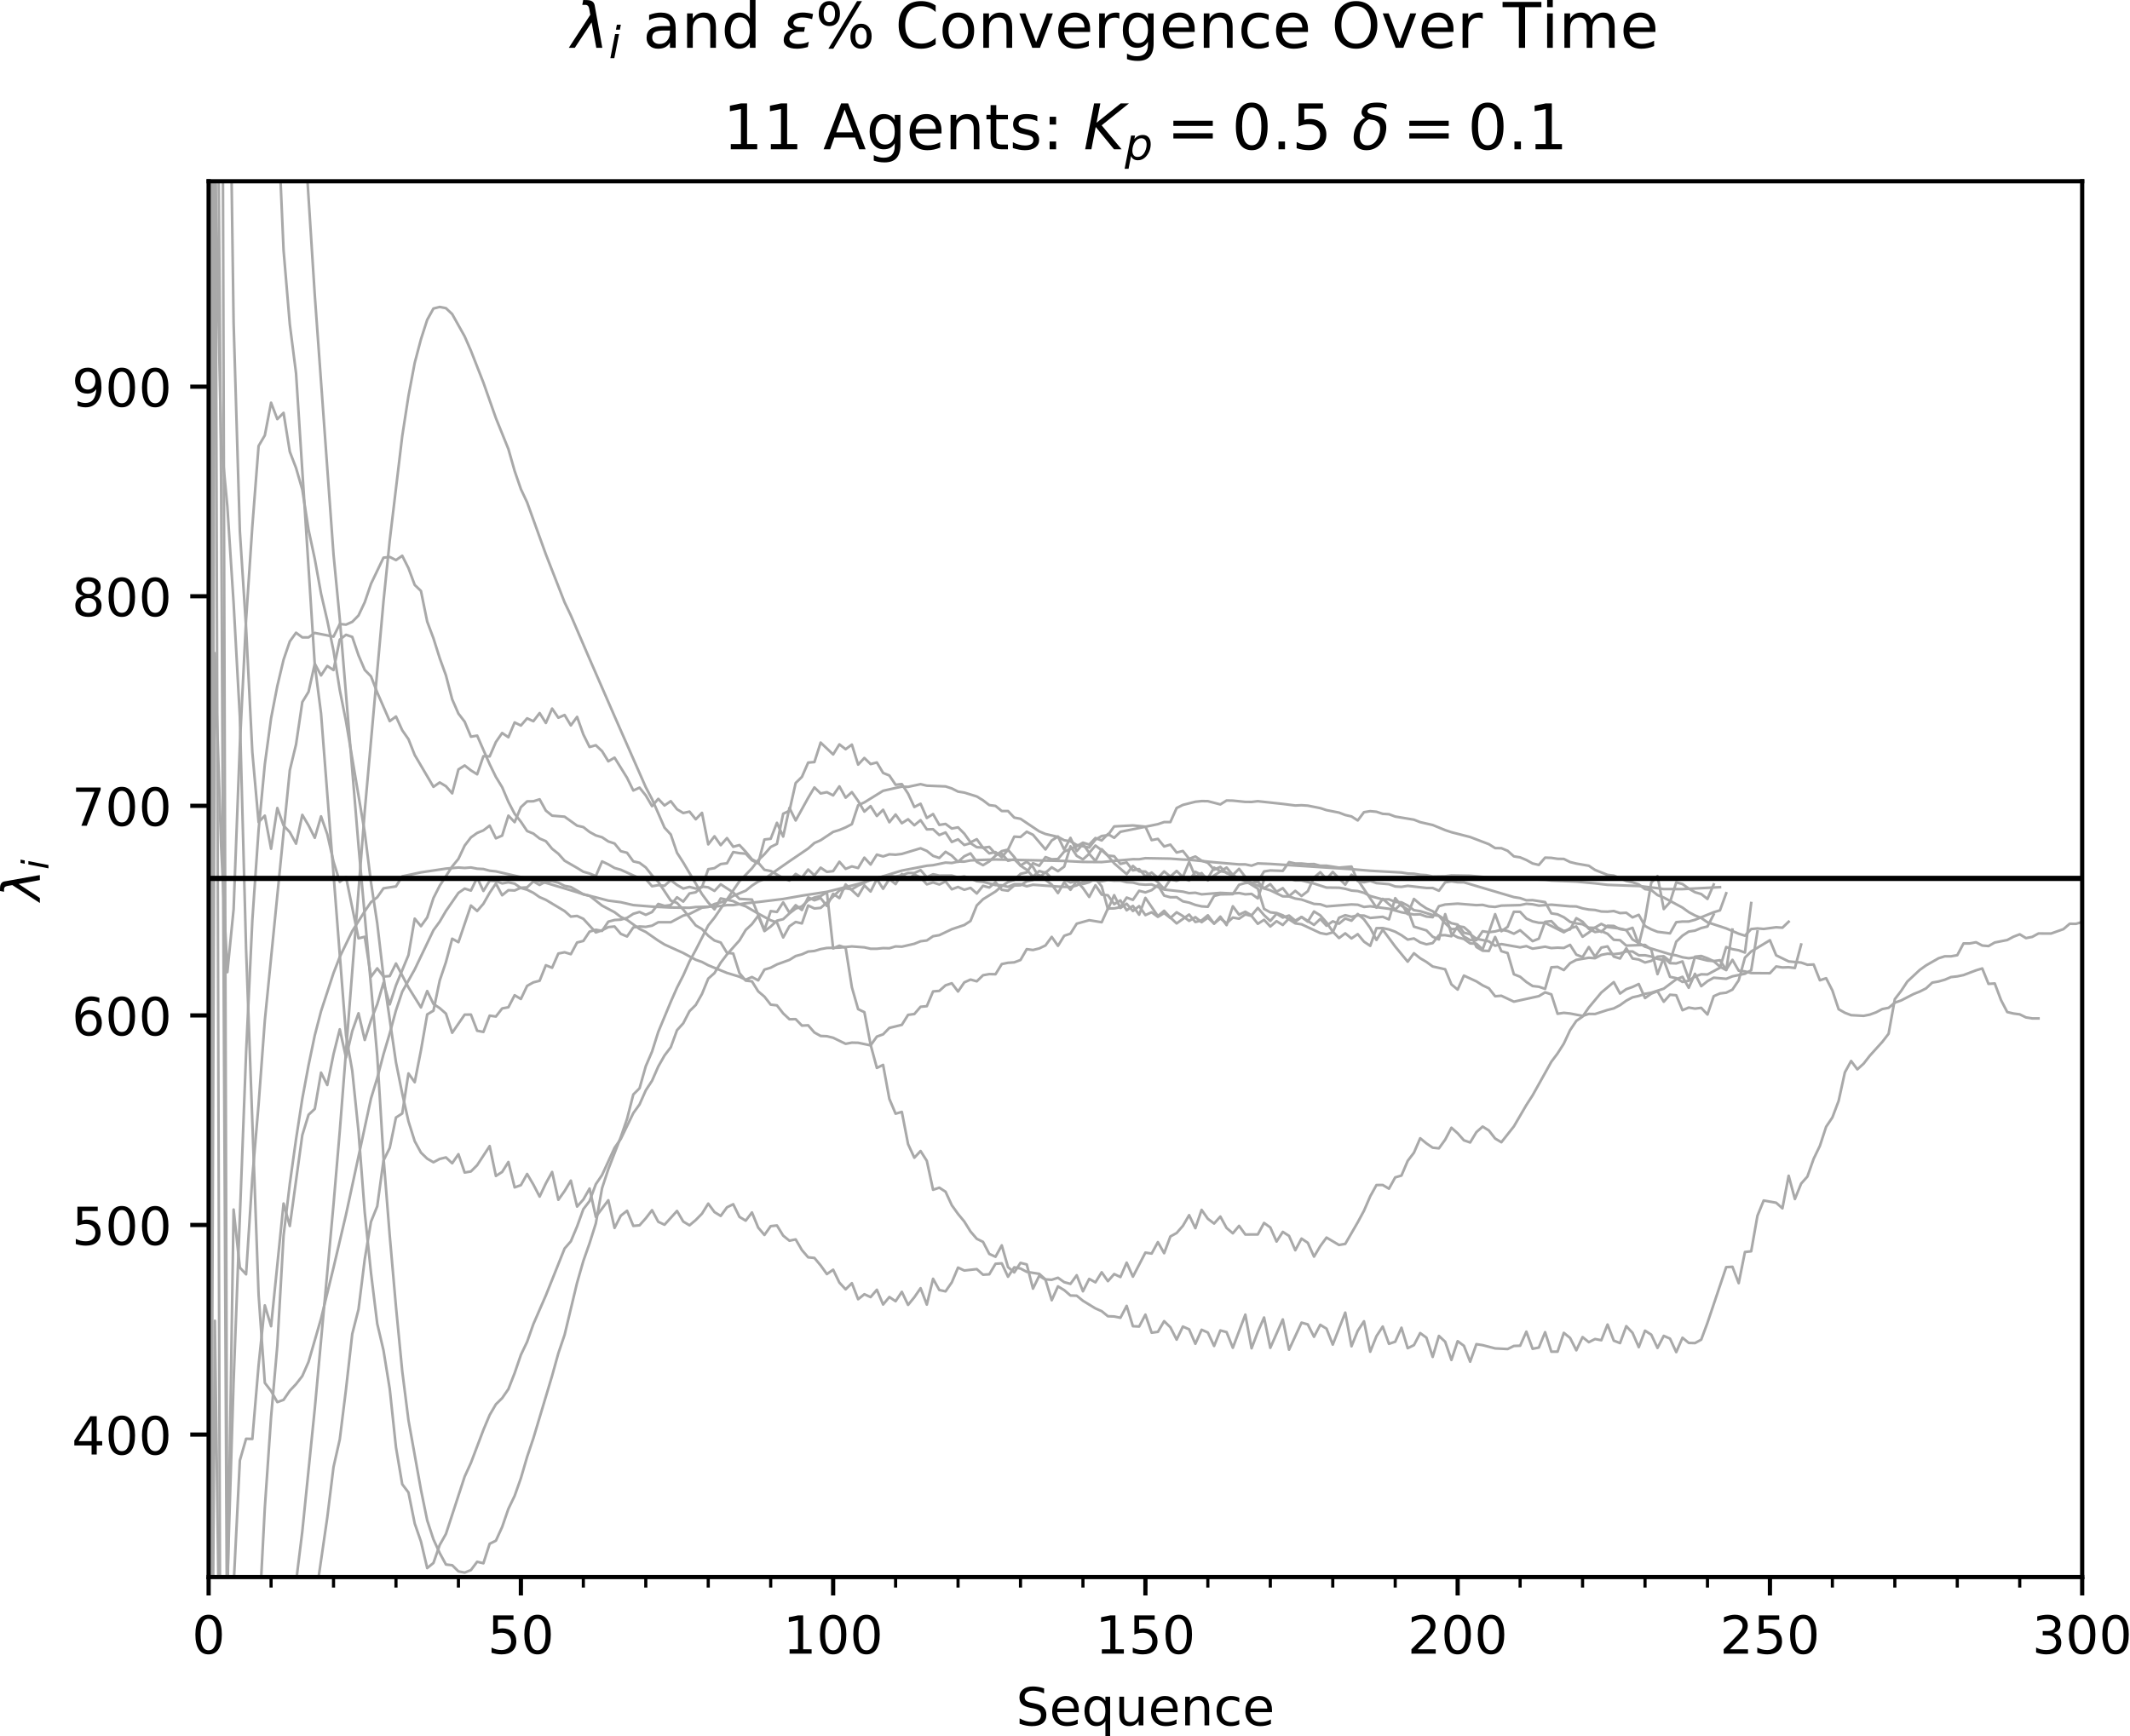 <?xml version="1.0" encoding="utf-8" standalone="no"?>
<!DOCTYPE svg PUBLIC "-//W3C//DTD SVG 1.1//EN"
  "http://www.w3.org/Graphics/SVG/1.1/DTD/svg11.dtd">
<!-- Created with matplotlib (http://matplotlib.org/) -->
<svg height="331pt" version="1.1" viewBox="0 0 406 331" width="406pt" xmlns="http://www.w3.org/2000/svg" xmlns:xlink="http://www.w3.org/1999/xlink">
 <defs>
  <style type="text/css">
*{stroke-linecap:butt;stroke-linejoin:round;}
  </style>
 </defs>
 <g id="figure_1">
  <g id="patch_1">
   <path d="M 0 331.028 
L 406.429 331.028 
L 406.429 0 
L 0 0 
z
" style="fill:#ffffff;"/>
  </g>
  <g id="axes_1">
   <g id="patch_2">
    <path d="M 39.766 300.672 
L 396.886 300.672 
L 396.886 34.56 
L 39.766 34.56 
z
" style="fill:#ffffff;"/>
   </g>
   <g id="matplotlib.axis_1">
    <g id="xtick_1">
     <g id="line2d_1">
      <defs>
       <path d="M 0 0 
L 0 3.5 
" id="me3d22773be" style="stroke:#000000;stroke-width:0.8;"/>
      </defs>
      <g>
       <use style="stroke:#000000;stroke-width:0.8;" x="39.766" xlink:href="#me3d22773be" y="300.672"/>
      </g>
     </g>
     <g id="text_1">
      <!-- 0 -->
      <defs>
       <path d="M 31.781 66.406 
Q 24.172 66.406 20.328 58.906 
Q 16.5 51.422 16.5 36.375 
Q 16.5 21.391 20.328 13.891 
Q 24.172 6.391 31.781 6.391 
Q 39.453 6.391 43.281 13.891 
Q 47.125 21.391 47.125 36.375 
Q 47.125 51.422 43.281 58.906 
Q 39.453 66.406 31.781 66.406 
z
M 31.781 74.219 
Q 44.047 74.219 50.516 64.516 
Q 56.984 54.828 56.984 36.375 
Q 56.984 17.969 50.516 8.266 
Q 44.047 -1.422 31.781 -1.422 
Q 19.531 -1.422 13.062 8.266 
Q 6.594 17.969 6.594 36.375 
Q 6.594 54.828 13.062 64.516 
Q 19.531 74.219 31.781 74.219 
z
" id="DejaVuSans-30"/>
      </defs>
      <g transform="translate(36.584 315.27)scale(0.1 -0.1)">
       <use xlink:href="#DejaVuSans-30"/>
      </g>
     </g>
    </g>
    <g id="xtick_2">
     <g id="line2d_2">
      <g>
       <use style="stroke:#000000;stroke-width:0.8;" x="99.286" xlink:href="#me3d22773be" y="300.672"/>
      </g>
     </g>
     <g id="text_2">
      <!-- 50 -->
      <defs>
       <path d="M 10.797 72.906 
L 49.516 72.906 
L 49.516 64.594 
L 19.828 64.594 
L 19.828 46.734 
Q 21.969 47.469 24.109 47.828 
Q 26.266 48.188 28.422 48.188 
Q 40.625 48.188 47.75 41.5 
Q 54.891 34.812 54.891 23.391 
Q 54.891 11.625 47.562 5.094 
Q 40.234 -1.422 26.906 -1.422 
Q 22.312 -1.422 17.547 -0.641 
Q 12.797 0.141 7.719 1.703 
L 7.719 11.625 
Q 12.109 9.234 16.797 8.062 
Q 21.484 6.891 26.703 6.891 
Q 35.156 6.891 40.078 11.328 
Q 45.016 15.766 45.016 23.391 
Q 45.016 31 40.078 35.438 
Q 35.156 39.891 26.703 39.891 
Q 22.75 39.891 18.812 39.016 
Q 14.891 38.141 10.797 36.281 
z
" id="DejaVuSans-35"/>
      </defs>
      <g transform="translate(92.923 315.27)scale(0.1 -0.1)">
       <use xlink:href="#DejaVuSans-35"/>
       <use x="63.623" xlink:href="#DejaVuSans-30"/>
      </g>
     </g>
    </g>
    <g id="xtick_3">
     <g id="line2d_3">
      <g>
       <use style="stroke:#000000;stroke-width:0.8;" x="158.806" xlink:href="#me3d22773be" y="300.672"/>
      </g>
     </g>
     <g id="text_3">
      <!-- 100 -->
      <defs>
       <path d="M 12.406 8.297 
L 28.516 8.297 
L 28.516 63.922 
L 10.984 60.406 
L 10.984 69.391 
L 28.422 72.906 
L 38.281 72.906 
L 38.281 8.297 
L 54.391 8.297 
L 54.391 0 
L 12.406 0 
z
" id="DejaVuSans-31"/>
      </defs>
      <g transform="translate(149.262 315.27)scale(0.1 -0.1)">
       <use xlink:href="#DejaVuSans-31"/>
       <use x="63.623" xlink:href="#DejaVuSans-30"/>
       <use x="127.246" xlink:href="#DejaVuSans-30"/>
      </g>
     </g>
    </g>
    <g id="xtick_4">
     <g id="line2d_4">
      <g>
       <use style="stroke:#000000;stroke-width:0.8;" x="218.326" xlink:href="#me3d22773be" y="300.672"/>
      </g>
     </g>
     <g id="text_4">
      <!-- 150 -->
      <g transform="translate(208.782 315.27)scale(0.1 -0.1)">
       <use xlink:href="#DejaVuSans-31"/>
       <use x="63.623" xlink:href="#DejaVuSans-35"/>
       <use x="127.246" xlink:href="#DejaVuSans-30"/>
      </g>
     </g>
    </g>
    <g id="xtick_5">
     <g id="line2d_5">
      <g>
       <use style="stroke:#000000;stroke-width:0.8;" x="277.846" xlink:href="#me3d22773be" y="300.672"/>
      </g>
     </g>
     <g id="text_5">
      <!-- 200 -->
      <defs>
       <path d="M 19.188 8.297 
L 53.609 8.297 
L 53.609 0 
L 7.328 0 
L 7.328 8.297 
Q 12.938 14.109 22.625 23.891 
Q 32.328 33.688 34.812 36.531 
Q 39.547 41.844 41.422 45.531 
Q 43.312 49.219 43.312 52.781 
Q 43.312 58.594 39.234 62.25 
Q 35.156 65.922 28.609 65.922 
Q 23.969 65.922 18.812 64.312 
Q 13.672 62.703 7.812 59.422 
L 7.812 69.391 
Q 13.766 71.781 18.938 73 
Q 24.125 74.219 28.422 74.219 
Q 39.75 74.219 46.484 68.547 
Q 53.219 62.891 53.219 53.422 
Q 53.219 48.922 51.531 44.891 
Q 49.859 40.875 45.406 35.406 
Q 44.188 33.984 37.641 27.219 
Q 31.109 20.453 19.188 8.297 
z
" id="DejaVuSans-32"/>
      </defs>
      <g transform="translate(268.302 315.27)scale(0.1 -0.1)">
       <use xlink:href="#DejaVuSans-32"/>
       <use x="63.623" xlink:href="#DejaVuSans-30"/>
       <use x="127.246" xlink:href="#DejaVuSans-30"/>
      </g>
     </g>
    </g>
    <g id="xtick_6">
     <g id="line2d_6">
      <g>
       <use style="stroke:#000000;stroke-width:0.8;" x="337.366" xlink:href="#me3d22773be" y="300.672"/>
      </g>
     </g>
     <g id="text_6">
      <!-- 250 -->
      <g transform="translate(327.822 315.27)scale(0.1 -0.1)">
       <use xlink:href="#DejaVuSans-32"/>
       <use x="63.623" xlink:href="#DejaVuSans-35"/>
       <use x="127.246" xlink:href="#DejaVuSans-30"/>
      </g>
     </g>
    </g>
    <g id="xtick_7">
     <g id="line2d_7">
      <g>
       <use style="stroke:#000000;stroke-width:0.8;" x="396.886" xlink:href="#me3d22773be" y="300.672"/>
      </g>
     </g>
     <g id="text_7">
      <!-- 300 -->
      <defs>
       <path d="M 40.578 39.312 
Q 47.656 37.797 51.625 33 
Q 55.609 28.219 55.609 21.188 
Q 55.609 10.406 48.188 4.484 
Q 40.766 -1.422 27.094 -1.422 
Q 22.516 -1.422 17.656 -0.516 
Q 12.797 0.391 7.625 2.203 
L 7.625 11.719 
Q 11.719 9.328 16.594 8.109 
Q 21.484 6.891 26.812 6.891 
Q 36.078 6.891 40.938 10.547 
Q 45.797 14.203 45.797 21.188 
Q 45.797 27.641 41.281 31.266 
Q 36.766 34.906 28.719 34.906 
L 20.219 34.906 
L 20.219 43.016 
L 29.109 43.016 
Q 36.375 43.016 40.234 45.922 
Q 44.094 48.828 44.094 54.297 
Q 44.094 59.906 40.109 62.906 
Q 36.141 65.922 28.719 65.922 
Q 24.656 65.922 20.016 65.031 
Q 15.375 64.156 9.812 62.312 
L 9.812 71.094 
Q 15.438 72.656 20.344 73.438 
Q 25.25 74.219 29.594 74.219 
Q 40.828 74.219 47.359 69.109 
Q 53.906 64.016 53.906 55.328 
Q 53.906 49.266 50.438 45.094 
Q 46.969 40.922 40.578 39.312 
z
" id="DejaVuSans-33"/>
      </defs>
      <g transform="translate(387.342 315.27)scale(0.1 -0.1)">
       <use xlink:href="#DejaVuSans-33"/>
       <use x="63.623" xlink:href="#DejaVuSans-30"/>
       <use x="127.246" xlink:href="#DejaVuSans-30"/>
      </g>
     </g>
    </g>
    <g id="xtick_8">
     <g id="line2d_8">
      <defs>
       <path d="M 0 0 
L 0 2 
" id="m5d19c9eff0" style="stroke:#000000;stroke-width:0.6;"/>
      </defs>
      <g>
       <use style="stroke:#000000;stroke-width:0.6;" x="39.766" xlink:href="#m5d19c9eff0" y="300.672"/>
      </g>
     </g>
    </g>
    <g id="xtick_9">
     <g id="line2d_9">
      <g>
       <use style="stroke:#000000;stroke-width:0.6;" x="51.67" xlink:href="#m5d19c9eff0" y="300.672"/>
      </g>
     </g>
    </g>
    <g id="xtick_10">
     <g id="line2d_10">
      <g>
       <use style="stroke:#000000;stroke-width:0.6;" x="63.574" xlink:href="#m5d19c9eff0" y="300.672"/>
      </g>
     </g>
    </g>
    <g id="xtick_11">
     <g id="line2d_11">
      <g>
       <use style="stroke:#000000;stroke-width:0.6;" x="75.478" xlink:href="#m5d19c9eff0" y="300.672"/>
      </g>
     </g>
    </g>
    <g id="xtick_12">
     <g id="line2d_12">
      <g>
       <use style="stroke:#000000;stroke-width:0.6;" x="87.382" xlink:href="#m5d19c9eff0" y="300.672"/>
      </g>
     </g>
    </g>
    <g id="xtick_13">
     <g id="line2d_13">
      <g>
       <use style="stroke:#000000;stroke-width:0.6;" x="99.286" xlink:href="#m5d19c9eff0" y="300.672"/>
      </g>
     </g>
    </g>
    <g id="xtick_14">
     <g id="line2d_14">
      <g>
       <use style="stroke:#000000;stroke-width:0.6;" x="111.19" xlink:href="#m5d19c9eff0" y="300.672"/>
      </g>
     </g>
    </g>
    <g id="xtick_15">
     <g id="line2d_15">
      <g>
       <use style="stroke:#000000;stroke-width:0.6;" x="123.094" xlink:href="#m5d19c9eff0" y="300.672"/>
      </g>
     </g>
    </g>
    <g id="xtick_16">
     <g id="line2d_16">
      <g>
       <use style="stroke:#000000;stroke-width:0.6;" x="134.998" xlink:href="#m5d19c9eff0" y="300.672"/>
      </g>
     </g>
    </g>
    <g id="xtick_17">
     <g id="line2d_17">
      <g>
       <use style="stroke:#000000;stroke-width:0.6;" x="146.902" xlink:href="#m5d19c9eff0" y="300.672"/>
      </g>
     </g>
    </g>
    <g id="xtick_18">
     <g id="line2d_18">
      <g>
       <use style="stroke:#000000;stroke-width:0.6;" x="158.806" xlink:href="#m5d19c9eff0" y="300.672"/>
      </g>
     </g>
    </g>
    <g id="xtick_19">
     <g id="line2d_19">
      <g>
       <use style="stroke:#000000;stroke-width:0.6;" x="170.71" xlink:href="#m5d19c9eff0" y="300.672"/>
      </g>
     </g>
    </g>
    <g id="xtick_20">
     <g id="line2d_20">
      <g>
       <use style="stroke:#000000;stroke-width:0.6;" x="182.614" xlink:href="#m5d19c9eff0" y="300.672"/>
      </g>
     </g>
    </g>
    <g id="xtick_21">
     <g id="line2d_21">
      <g>
       <use style="stroke:#000000;stroke-width:0.6;" x="194.518" xlink:href="#m5d19c9eff0" y="300.672"/>
      </g>
     </g>
    </g>
    <g id="xtick_22">
     <g id="line2d_22">
      <g>
       <use style="stroke:#000000;stroke-width:0.6;" x="206.422" xlink:href="#m5d19c9eff0" y="300.672"/>
      </g>
     </g>
    </g>
    <g id="xtick_23">
     <g id="line2d_23">
      <g>
       <use style="stroke:#000000;stroke-width:0.6;" x="218.326" xlink:href="#m5d19c9eff0" y="300.672"/>
      </g>
     </g>
    </g>
    <g id="xtick_24">
     <g id="line2d_24">
      <g>
       <use style="stroke:#000000;stroke-width:0.6;" x="230.23" xlink:href="#m5d19c9eff0" y="300.672"/>
      </g>
     </g>
    </g>
    <g id="xtick_25">
     <g id="line2d_25">
      <g>
       <use style="stroke:#000000;stroke-width:0.6;" x="242.134" xlink:href="#m5d19c9eff0" y="300.672"/>
      </g>
     </g>
    </g>
    <g id="xtick_26">
     <g id="line2d_26">
      <g>
       <use style="stroke:#000000;stroke-width:0.6;" x="254.038" xlink:href="#m5d19c9eff0" y="300.672"/>
      </g>
     </g>
    </g>
    <g id="xtick_27">
     <g id="line2d_27">
      <g>
       <use style="stroke:#000000;stroke-width:0.6;" x="265.942" xlink:href="#m5d19c9eff0" y="300.672"/>
      </g>
     </g>
    </g>
    <g id="xtick_28">
     <g id="line2d_28">
      <g>
       <use style="stroke:#000000;stroke-width:0.6;" x="277.846" xlink:href="#m5d19c9eff0" y="300.672"/>
      </g>
     </g>
    </g>
    <g id="xtick_29">
     <g id="line2d_29">
      <g>
       <use style="stroke:#000000;stroke-width:0.6;" x="289.75" xlink:href="#m5d19c9eff0" y="300.672"/>
      </g>
     </g>
    </g>
    <g id="xtick_30">
     <g id="line2d_30">
      <g>
       <use style="stroke:#000000;stroke-width:0.6;" x="301.654" xlink:href="#m5d19c9eff0" y="300.672"/>
      </g>
     </g>
    </g>
    <g id="xtick_31">
     <g id="line2d_31">
      <g>
       <use style="stroke:#000000;stroke-width:0.6;" x="313.558" xlink:href="#m5d19c9eff0" y="300.672"/>
      </g>
     </g>
    </g>
    <g id="xtick_32">
     <g id="line2d_32">
      <g>
       <use style="stroke:#000000;stroke-width:0.6;" x="325.462" xlink:href="#m5d19c9eff0" y="300.672"/>
      </g>
     </g>
    </g>
    <g id="xtick_33">
     <g id="line2d_33">
      <g>
       <use style="stroke:#000000;stroke-width:0.6;" x="337.366" xlink:href="#m5d19c9eff0" y="300.672"/>
      </g>
     </g>
    </g>
    <g id="xtick_34">
     <g id="line2d_34">
      <g>
       <use style="stroke:#000000;stroke-width:0.6;" x="349.27" xlink:href="#m5d19c9eff0" y="300.672"/>
      </g>
     </g>
    </g>
    <g id="xtick_35">
     <g id="line2d_35">
      <g>
       <use style="stroke:#000000;stroke-width:0.6;" x="361.174" xlink:href="#m5d19c9eff0" y="300.672"/>
      </g>
     </g>
    </g>
    <g id="xtick_36">
     <g id="line2d_36">
      <g>
       <use style="stroke:#000000;stroke-width:0.6;" x="373.078" xlink:href="#m5d19c9eff0" y="300.672"/>
      </g>
     </g>
    </g>
    <g id="xtick_37">
     <g id="line2d_37">
      <g>
       <use style="stroke:#000000;stroke-width:0.6;" x="384.982" xlink:href="#m5d19c9eff0" y="300.672"/>
      </g>
     </g>
    </g>
    <g id="xtick_38">
     <g id="line2d_38">
      <g>
       <use style="stroke:#000000;stroke-width:0.6;" x="396.886" xlink:href="#m5d19c9eff0" y="300.672"/>
      </g>
     </g>
    </g>
    <g id="text_8">
     <!-- Sequence -->
     <defs>
      <path d="M 53.516 70.516 
L 53.516 60.891 
Q 47.906 63.578 42.922 64.891 
Q 37.938 66.219 33.297 66.219 
Q 25.25 66.219 20.875 63.094 
Q 16.5 59.969 16.5 54.203 
Q 16.5 49.359 19.406 46.891 
Q 22.312 44.438 30.422 42.922 
L 36.375 41.703 
Q 47.406 39.594 52.656 34.297 
Q 57.906 29 57.906 20.125 
Q 57.906 9.516 50.797 4.047 
Q 43.703 -1.422 29.984 -1.422 
Q 24.812 -1.422 18.969 -0.25 
Q 13.141 0.922 6.891 3.219 
L 6.891 13.375 
Q 12.891 10.016 18.656 8.297 
Q 24.422 6.594 29.984 6.594 
Q 38.422 6.594 43.016 9.906 
Q 47.609 13.234 47.609 19.391 
Q 47.609 24.75 44.312 27.781 
Q 41.016 30.812 33.5 32.328 
L 27.484 33.5 
Q 16.453 35.688 11.516 40.375 
Q 6.594 45.062 6.594 53.422 
Q 6.594 63.094 13.406 68.656 
Q 20.219 74.219 32.172 74.219 
Q 37.312 74.219 42.625 73.281 
Q 47.953 72.359 53.516 70.516 
z
" id="DejaVuSans-53"/>
      <path d="M 56.203 29.594 
L 56.203 25.203 
L 14.891 25.203 
Q 15.484 15.922 20.484 11.062 
Q 25.484 6.203 34.422 6.203 
Q 39.594 6.203 44.453 7.469 
Q 49.312 8.734 54.109 11.281 
L 54.109 2.781 
Q 49.266 0.734 44.188 -0.344 
Q 39.109 -1.422 33.891 -1.422 
Q 20.797 -1.422 13.156 6.188 
Q 5.516 13.812 5.516 26.812 
Q 5.516 40.234 12.766 48.109 
Q 20.016 56 32.328 56 
Q 43.359 56 49.781 48.891 
Q 56.203 41.797 56.203 29.594 
z
M 47.219 32.234 
Q 47.125 39.594 43.094 43.984 
Q 39.062 48.391 32.422 48.391 
Q 24.906 48.391 20.391 44.141 
Q 15.875 39.891 15.188 32.172 
z
" id="DejaVuSans-65"/>
      <path d="M 14.797 27.297 
Q 14.797 17.391 18.875 11.75 
Q 22.953 6.109 30.078 6.109 
Q 37.203 6.109 41.297 11.75 
Q 45.406 17.391 45.406 27.297 
Q 45.406 37.203 41.297 42.844 
Q 37.203 48.484 30.078 48.484 
Q 22.953 48.484 18.875 42.844 
Q 14.797 37.203 14.797 27.297 
z
M 45.406 8.203 
Q 42.578 3.328 38.25 0.953 
Q 33.938 -1.422 27.875 -1.422 
Q 17.969 -1.422 11.734 6.484 
Q 5.516 14.406 5.516 27.297 
Q 5.516 40.188 11.734 48.094 
Q 17.969 56 27.875 56 
Q 33.938 56 38.25 53.625 
Q 42.578 51.266 45.406 46.391 
L 45.406 54.688 
L 54.391 54.688 
L 54.391 -20.797 
L 45.406 -20.797 
z
" id="DejaVuSans-71"/>
      <path d="M 8.5 21.578 
L 8.5 54.688 
L 17.484 54.688 
L 17.484 21.922 
Q 17.484 14.156 20.5 10.266 
Q 23.531 6.391 29.594 6.391 
Q 36.859 6.391 41.078 11.031 
Q 45.312 15.672 45.312 23.688 
L 45.312 54.688 
L 54.297 54.688 
L 54.297 0 
L 45.312 0 
L 45.312 8.406 
Q 42.047 3.422 37.719 1 
Q 33.406 -1.422 27.688 -1.422 
Q 18.266 -1.422 13.375 4.438 
Q 8.5 10.297 8.5 21.578 
z
M 31.109 56 
z
" id="DejaVuSans-75"/>
      <path d="M 54.891 33.016 
L 54.891 0 
L 45.906 0 
L 45.906 32.719 
Q 45.906 40.484 42.875 44.328 
Q 39.844 48.188 33.797 48.188 
Q 26.516 48.188 22.312 43.547 
Q 18.109 38.922 18.109 30.906 
L 18.109 0 
L 9.078 0 
L 9.078 54.688 
L 18.109 54.688 
L 18.109 46.188 
Q 21.344 51.125 25.703 53.562 
Q 30.078 56 35.797 56 
Q 45.219 56 50.047 50.172 
Q 54.891 44.344 54.891 33.016 
z
" id="DejaVuSans-6e"/>
      <path d="M 48.781 52.594 
L 48.781 44.188 
Q 44.969 46.297 41.141 47.344 
Q 37.312 48.391 33.406 48.391 
Q 24.656 48.391 19.812 42.844 
Q 14.984 37.312 14.984 27.297 
Q 14.984 17.281 19.812 11.734 
Q 24.656 6.203 33.406 6.203 
Q 37.312 6.203 41.141 7.25 
Q 44.969 8.297 48.781 10.406 
L 48.781 2.094 
Q 45.016 0.344 40.984 -0.531 
Q 36.969 -1.422 32.422 -1.422 
Q 20.062 -1.422 12.781 6.344 
Q 5.516 14.109 5.516 27.297 
Q 5.516 40.672 12.859 48.328 
Q 20.219 56 33.016 56 
Q 37.156 56 41.109 55.141 
Q 45.062 54.297 48.781 52.594 
z
" id="DejaVuSans-63"/>
     </defs>
     <g transform="translate(193.661 328.949)scale(0.1 -0.1)">
      <use xlink:href="#DejaVuSans-53"/>
      <use x="63.477" xlink:href="#DejaVuSans-65"/>
      <use x="125" xlink:href="#DejaVuSans-71"/>
      <use x="188.477" xlink:href="#DejaVuSans-75"/>
      <use x="251.855" xlink:href="#DejaVuSans-65"/>
      <use x="313.379" xlink:href="#DejaVuSans-6e"/>
      <use x="376.758" xlink:href="#DejaVuSans-63"/>
      <use x="431.738" xlink:href="#DejaVuSans-65"/>
     </g>
    </g>
   </g>
   <g id="matplotlib.axis_2">
    <g id="ytick_1">
     <g id="line2d_39">
      <defs>
       <path d="M 0 0 
L -3.5 0 
" id="mc644d8b911" style="stroke:#000000;stroke-width:0.8;"/>
      </defs>
      <g>
       <use style="stroke:#000000;stroke-width:0.8;" x="39.766" xlink:href="#mc644d8b911" y="273.501"/>
      </g>
     </g>
     <g id="text_9">
      <!-- 400 -->
      <defs>
       <path d="M 37.797 64.312 
L 12.891 25.391 
L 37.797 25.391 
z
M 35.203 72.906 
L 47.609 72.906 
L 47.609 25.391 
L 58.016 25.391 
L 58.016 17.188 
L 47.609 17.188 
L 47.609 0 
L 37.797 0 
L 37.797 17.188 
L 4.891 17.188 
L 4.891 26.703 
z
" id="DejaVuSans-34"/>
      </defs>
      <g transform="translate(13.678 277.301)scale(0.1 -0.1)">
       <use xlink:href="#DejaVuSans-34"/>
       <use x="63.623" xlink:href="#DejaVuSans-30"/>
       <use x="127.246" xlink:href="#DejaVuSans-30"/>
      </g>
     </g>
    </g>
    <g id="ytick_2">
     <g id="line2d_40">
      <g>
       <use style="stroke:#000000;stroke-width:0.8;" x="39.766" xlink:href="#mc644d8b911" y="233.545"/>
      </g>
     </g>
     <g id="text_10">
      <!-- 500 -->
      <g transform="translate(13.678 237.344)scale(0.1 -0.1)">
       <use xlink:href="#DejaVuSans-35"/>
       <use x="63.623" xlink:href="#DejaVuSans-30"/>
       <use x="127.246" xlink:href="#DejaVuSans-30"/>
      </g>
     </g>
    </g>
    <g id="ytick_3">
     <g id="line2d_41">
      <g>
       <use style="stroke:#000000;stroke-width:0.8;" x="39.766" xlink:href="#mc644d8b911" y="193.588"/>
      </g>
     </g>
     <g id="text_11">
      <!-- 600 -->
      <defs>
       <path d="M 33.016 40.375 
Q 26.375 40.375 22.484 35.828 
Q 18.609 31.297 18.609 23.391 
Q 18.609 15.531 22.484 10.953 
Q 26.375 6.391 33.016 6.391 
Q 39.656 6.391 43.531 10.953 
Q 47.406 15.531 47.406 23.391 
Q 47.406 31.297 43.531 35.828 
Q 39.656 40.375 33.016 40.375 
z
M 52.594 71.297 
L 52.594 62.312 
Q 48.875 64.062 45.094 64.984 
Q 41.312 65.922 37.594 65.922 
Q 27.828 65.922 22.672 59.328 
Q 17.531 52.734 16.797 39.406 
Q 19.672 43.656 24.016 45.922 
Q 28.375 48.188 33.594 48.188 
Q 44.578 48.188 50.953 41.516 
Q 57.328 34.859 57.328 23.391 
Q 57.328 12.156 50.688 5.359 
Q 44.047 -1.422 33.016 -1.422 
Q 20.359 -1.422 13.672 8.266 
Q 6.984 17.969 6.984 36.375 
Q 6.984 53.656 15.188 63.938 
Q 23.391 74.219 37.203 74.219 
Q 40.922 74.219 44.703 73.484 
Q 48.484 72.75 52.594 71.297 
z
" id="DejaVuSans-36"/>
      </defs>
      <g transform="translate(13.678 197.387)scale(0.1 -0.1)">
       <use xlink:href="#DejaVuSans-36"/>
       <use x="63.623" xlink:href="#DejaVuSans-30"/>
       <use x="127.246" xlink:href="#DejaVuSans-30"/>
      </g>
     </g>
    </g>
    <g id="ytick_4">
     <g id="line2d_42">
      <g>
       <use style="stroke:#000000;stroke-width:0.8;" x="39.766" xlink:href="#mc644d8b911" y="153.631"/>
      </g>
     </g>
     <g id="text_12">
      <!-- 700 -->
      <defs>
       <path d="M 8.203 72.906 
L 55.078 72.906 
L 55.078 68.703 
L 28.609 0 
L 18.312 0 
L 43.219 64.594 
L 8.203 64.594 
z
" id="DejaVuSans-37"/>
      </defs>
      <g transform="translate(13.678 157.43)scale(0.1 -0.1)">
       <use xlink:href="#DejaVuSans-37"/>
       <use x="63.623" xlink:href="#DejaVuSans-30"/>
       <use x="127.246" xlink:href="#DejaVuSans-30"/>
      </g>
     </g>
    </g>
    <g id="ytick_5">
     <g id="line2d_43">
      <g>
       <use style="stroke:#000000;stroke-width:0.8;" x="39.766" xlink:href="#mc644d8b911" y="113.674"/>
      </g>
     </g>
     <g id="text_13">
      <!-- 800 -->
      <defs>
       <path d="M 31.781 34.625 
Q 24.75 34.625 20.719 30.859 
Q 16.703 27.094 16.703 20.516 
Q 16.703 13.922 20.719 10.156 
Q 24.75 6.391 31.781 6.391 
Q 38.812 6.391 42.859 10.172 
Q 46.922 13.969 46.922 20.516 
Q 46.922 27.094 42.891 30.859 
Q 38.875 34.625 31.781 34.625 
z
M 21.922 38.812 
Q 15.578 40.375 12.031 44.719 
Q 8.5 49.078 8.5 55.328 
Q 8.5 64.062 14.719 69.141 
Q 20.953 74.219 31.781 74.219 
Q 42.672 74.219 48.875 69.141 
Q 55.078 64.062 55.078 55.328 
Q 55.078 49.078 51.531 44.719 
Q 48 40.375 41.703 38.812 
Q 48.828 37.156 52.797 32.312 
Q 56.781 27.484 56.781 20.516 
Q 56.781 9.906 50.312 4.234 
Q 43.844 -1.422 31.781 -1.422 
Q 19.734 -1.422 13.25 4.234 
Q 6.781 9.906 6.781 20.516 
Q 6.781 27.484 10.781 32.312 
Q 14.797 37.156 21.922 38.812 
z
M 18.312 54.391 
Q 18.312 48.734 21.844 45.562 
Q 25.391 42.391 31.781 42.391 
Q 38.141 42.391 41.719 45.562 
Q 45.312 48.734 45.312 54.391 
Q 45.312 60.062 41.719 63.234 
Q 38.141 66.406 31.781 66.406 
Q 25.391 66.406 21.844 63.234 
Q 18.312 60.062 18.312 54.391 
z
" id="DejaVuSans-38"/>
      </defs>
      <g transform="translate(13.678 117.474)scale(0.1 -0.1)">
       <use xlink:href="#DejaVuSans-38"/>
       <use x="63.623" xlink:href="#DejaVuSans-30"/>
       <use x="127.246" xlink:href="#DejaVuSans-30"/>
      </g>
     </g>
    </g>
    <g id="ytick_6">
     <g id="line2d_44">
      <g>
       <use style="stroke:#000000;stroke-width:0.8;" x="39.766" xlink:href="#mc644d8b911" y="73.718"/>
      </g>
     </g>
     <g id="text_14">
      <!-- 900 -->
      <defs>
       <path d="M 10.984 1.516 
L 10.984 10.5 
Q 14.703 8.734 18.5 7.812 
Q 22.312 6.891 25.984 6.891 
Q 35.75 6.891 40.891 13.453 
Q 46.047 20.016 46.781 33.406 
Q 43.953 29.203 39.594 26.953 
Q 35.25 24.703 29.984 24.703 
Q 19.047 24.703 12.672 31.312 
Q 6.297 37.938 6.297 49.422 
Q 6.297 60.641 12.938 67.422 
Q 19.578 74.219 30.609 74.219 
Q 43.266 74.219 49.922 64.516 
Q 56.594 54.828 56.594 36.375 
Q 56.594 19.141 48.406 8.859 
Q 40.234 -1.422 26.422 -1.422 
Q 22.703 -1.422 18.891 -0.688 
Q 15.094 0.047 10.984 1.516 
z
M 30.609 32.422 
Q 37.25 32.422 41.125 36.953 
Q 45.016 41.5 45.016 49.422 
Q 45.016 57.281 41.125 61.844 
Q 37.25 66.406 30.609 66.406 
Q 23.969 66.406 20.094 61.844 
Q 16.219 57.281 16.219 49.422 
Q 16.219 41.5 20.094 36.953 
Q 23.969 32.422 30.609 32.422 
z
" id="DejaVuSans-39"/>
      </defs>
      <g transform="translate(13.678 77.517)scale(0.1 -0.1)">
       <use xlink:href="#DejaVuSans-39"/>
       <use x="63.623" xlink:href="#DejaVuSans-30"/>
       <use x="127.246" xlink:href="#DejaVuSans-30"/>
      </g>
     </g>
    </g>
    <g id="text_15">
     <!-- $\lambda_i$ -->
     <defs>
      <path d="M 36.719 67.438 
L 48.828 0 
L 39.312 0 
L 31.844 40.438 
L 5.125 0 
L -4.391 0 
L 29.734 52.438 
L 28.031 62.109 
Q 26.953 68.266 21.734 68.266 
L 17.047 68.266 
L 18.5 75.984 
L 24.219 75.875 
Q 35.203 75.734 36.719 67.438 
z
" id="DejaVuSans-Oblique-3bb"/>
      <path d="M 18.312 75.984 
L 27.297 75.984 
L 25.094 64.594 
L 16.109 64.594 
z
M 14.203 54.688 
L 23.188 54.688 
L 12.5 0 
L 3.516 0 
z
" id="DejaVuSans-Oblique-69"/>
     </defs>
     <g transform="translate(7.598 171.716)rotate(-90)scale(0.1 -0.1)">
      <use transform="translate(0 0.016)" xlink:href="#DejaVuSans-Oblique-3bb"/>
      <use transform="translate(59.18 -16.391)scale(0.7)" xlink:href="#DejaVuSans-Oblique-69"/>
     </g>
    </g>
   </g>
   <g id="line2d_45">
    <path clip-path="url(#p3adb316cf2)" d="M 39.87 332.028 
L 40.214 -1 
M 42.39 -1 
L 43.337 306.323 
L 44.527 230.601 
L 45.718 241.663 
L 46.908 242.953 
L 48.098 224.515 
L 49.289 210.579 
L 50.479 194.56 
L 55.241 146.852 
L 56.431 141.914 
L 57.622 133.851 
L 58.812 131.896 
L 60.002 126.54 
L 61.193 128.776 
L 62.383 126.967 
L 63.574 127.747 
L 64.764 121.941 
L 65.954 121.024 
L 67.145 121.428 
L 68.335 124.936 
L 69.526 127.723 
L 70.716 128.941 
L 71.906 132.022 
L 74.287 137.486 
L 75.478 136.604 
L 76.668 139.22 
L 77.858 140.929 
L 79.049 143.937 
L 82.62 150.012 
L 83.81 149.176 
L 85.001 149.892 
L 86.191 151.255 
L 87.382 146.699 
L 88.572 145.937 
L 89.762 146.877 
L 90.953 147.623 
L 92.143 144.163 
L 93.334 144.215 
L 94.524 141.464 
L 95.714 139.751 
L 96.905 140.553 
L 98.095 137.736 
L 99.286 138.323 
L 100.476 136.952 
L 101.666 137.503 
L 102.857 135.947 
L 104.047 137.834 
L 105.238 135.094 
L 106.428 136.834 
L 107.618 136.318 
L 108.809 138.302 
L 109.999 136.676 
L 111.19 140.018 
L 112.38 142.421 
L 113.57 142.081 
L 114.761 143.209 
L 115.951 145.147 
L 117.142 144.445 
L 119.522 148.289 
L 120.713 150.709 
L 121.903 150.163 
L 123.094 151.656 
L 124.284 153.686 
L 125.474 152.303 
L 126.665 153.564 
L 127.855 152.745 
L 129.046 154.285 
L 130.236 155.004 
L 131.426 154.736 
L 132.617 156.198 
L 133.807 154.972 
L 134.998 160.98 
L 136.188 159.44 
L 137.378 161.133 
L 138.569 159.786 
L 139.759 161.436 
L 140.95 161.114 
L 142.14 162.383 
L 143.33 163.817 
L 144.521 164.46 
L 145.711 165.832 
L 146.902 166.052 
L 149.282 167.415 
L 150.473 167.882 
L 151.663 166.616 
L 152.854 167.307 
L 154.044 165.768 
L 155.234 166.894 
L 156.425 165.42 
L 157.615 166.223 
L 158.806 166.083 
L 159.996 164.292 
L 161.186 165.646 
L 162.377 165.178 
L 163.567 165.485 
L 164.758 163.508 
L 165.948 164.828 
L 167.138 162.932 
L 168.329 163.278 
L 169.519 162.879 
L 170.71 162.95 
L 171.9 162.804 
L 175.471 161.727 
L 176.662 162.232 
L 177.852 163.17 
L 179.042 163.57 
L 180.233 162.398 
L 181.423 163.127 
L 182.614 164.317 
L 183.804 163.25 
L 184.994 162.695 
L 186.185 164.323 
L 187.375 164.949 
L 188.566 164.236 
L 189.756 163.149 
L 190.946 162.268 
L 192.137 161.98 
L 193.327 159.506 
L 194.518 159.577 
L 195.708 158.566 
L 196.898 159.153 
L 199.279 161.95 
L 200.47 160.241 
L 201.66 159.483 
L 202.85 161.994 
L 204.041 159.741 
L 205.231 162.266 
L 206.422 160.919 
L 207.612 162.604 
L 208.802 161.209 
L 209.993 162.097 
L 211.183 163.167 
L 212.374 164.599 
L 214.754 166.647 
L 215.945 165.09 
L 217.135 166.136 
L 218.326 166.156 
L 220.706 168.199 
L 221.897 169.469 
L 223.087 167.655 
L 224.278 167.932 
L 225.468 167.413 
L 226.658 167.88 
L 227.849 166.21 
L 230.23 167.425 
L 231.42 165.42 
L 232.61 166.074 
L 233.801 166.331 
L 234.991 166.975 
L 237.372 167.943 
L 239.753 169.413 
L 240.943 173.281 
L 242.134 173.941 
L 243.324 174.069 
L 244.514 174.502 
L 246.895 176.05 
L 248.086 176.216 
L 251.657 177.886 
L 252.847 178.108 
L 254.038 177.75 
L 255.228 174.976 
L 256.418 174.481 
L 257.609 174.789 
L 258.799 174.525 
L 259.99 174.556 
L 261.18 175.01 
L 263.561 174.787 
L 264.751 175.285 
L 265.942 171.236 
L 267.132 172.677 
L 268.322 173.397 
L 269.513 176.665 
L 271.894 177.388 
L 273.084 178.584 
L 274.274 179.106 
L 275.465 174.282 
L 276.655 178.052 
L 277.846 178.709 
L 279.036 179.015 
L 280.226 179.863 
L 281.417 179.919 
L 282.607 180.998 
L 283.798 177.721 
L 284.988 177.576 
L 286.178 177.254 
L 287.369 177.497 
L 288.559 178.013 
L 289.75 177.348 
L 292.13 179.434 
L 293.321 178.954 
L 294.511 175.745 
L 295.702 175.611 
L 296.892 176.83 
L 298.082 177.492 
L 299.273 177.195 
L 300.463 175.051 
L 301.654 175.726 
L 302.844 177.072 
L 304.034 177.694 
L 305.225 177.511 
L 306.415 178.027 
L 307.606 179.178 
L 308.796 179.246 
L 309.986 180.28 
L 313.558 180.154 
L 314.748 181.041 
L 315.938 185.721 
L 317.129 182.572 
L 318.319 183.633 
L 319.51 183.679 
L 320.7 183.298 
L 321.89 186.655 
L 323.081 182.394 
L 324.271 182.26 
L 325.462 182.698 
L 326.652 183.255 
L 327.842 184.3 
L 329.033 184.952 
L 330.223 177.224 
L 330.223 177.224 
" style="fill:none;stroke:#a9a9a9;stroke-linecap:square;stroke-width:0.5;"/>
   </g>
   <g id="line2d_46">
    <path clip-path="url(#p3adb316cf2)" d="M 39.895 332.028 
L 40.32 -1 
M 56.715 -1 
L 57.622 18.998 
L 60.002 56.293 
L 63.574 105.714 
L 64.764 117.992 
L 68.335 161.208 
L 71.906 201.301 
L 73.097 220.644 
L 74.287 235.597 
L 75.478 249.147 
L 76.668 261.382 
L 77.858 270.764 
L 80.239 284.034 
L 81.43 289.863 
L 82.62 293.484 
L 83.81 296.081 
L 85.001 298.279 
L 86.191 298.411 
L 87.382 299.583 
L 88.572 299.815 
L 89.762 299.338 
L 90.953 297.753 
L 92.143 298.038 
L 93.334 294.322 
L 94.524 293.732 
L 95.714 291.12 
L 96.905 287.663 
L 98.095 285.187 
L 99.286 281.819 
L 100.476 277.745 
L 101.666 274.213 
L 105.238 262.294 
L 106.428 258.001 
L 107.618 254.49 
L 109.999 244.558 
L 111.19 240.415 
L 112.38 237.017 
L 113.57 233.252 
L 114.761 226.524 
L 115.951 222.912 
L 118.332 216.777 
L 119.522 213.325 
L 120.713 208.666 
L 121.903 207.481 
L 123.094 203.264 
L 124.284 200.495 
L 125.474 196.73 
L 127.855 190.998 
L 129.046 188.292 
L 130.236 185.974 
L 131.426 183.3 
L 132.617 181.106 
L 134.998 176.443 
L 136.188 174.957 
L 140.95 168.007 
L 143.33 165.552 
L 144.521 163.999 
L 145.711 162.865 
L 146.902 161.476 
L 148.092 160.895 
L 149.282 155.137 
L 150.473 154.579 
L 151.663 149.281 
L 152.854 148.112 
L 154.044 145.39 
L 155.234 145.289 
L 156.425 141.576 
L 158.806 143.837 
L 159.996 141.917 
L 161.186 142.836 
L 162.377 141.96 
L 163.567 145.778 
L 164.758 144.509 
L 165.948 145.673 
L 167.138 145.365 
L 168.329 147.362 
L 169.519 147.848 
L 170.71 149.622 
L 171.9 149.489 
L 173.09 151.31 
L 174.281 153.856 
L 175.471 153.237 
L 176.662 155.948 
L 177.852 155.2 
L 179.042 157.267 
L 180.233 157.084 
L 181.423 157.962 
L 182.614 157.735 
L 183.804 158.935 
L 184.994 160.593 
L 186.185 159.995 
L 187.375 161.627 
L 188.566 161.463 
L 189.756 162.782 
L 190.946 162.75 
L 192.137 164.113 
L 193.327 163.832 
L 194.518 164.996 
L 195.708 164.3 
L 196.898 165.271 
L 198.089 167.297 
L 199.279 166.275 
L 200.47 167.459 
L 201.66 167.497 
L 202.85 167.685 
L 204.041 168.242 
L 205.231 167.97 
L 206.422 168.537 
L 207.612 168.201 
L 208.802 167.514 
L 209.993 168.983 
L 211.183 173.351 
L 212.374 170.668 
L 213.564 173.107 
L 214.754 172.299 
L 215.945 173.689 
L 217.135 172.747 
L 218.326 174.463 
L 219.516 173.929 
L 220.706 174.8 
L 221.897 174.086 
L 223.087 175.016 
L 224.278 173.929 
L 225.468 174.643 
L 226.658 175.568 
L 227.849 174.856 
L 229.039 175.814 
L 230.23 174.966 
L 231.42 176.077 
L 232.61 175.103 
L 233.801 176.016 
L 234.991 174.937 
L 236.182 175.149 
L 237.372 174.333 
L 238.562 174.63 
L 239.753 176.126 
L 240.943 175.37 
L 242.134 176.639 
L 243.324 175.625 
L 244.514 176.352 
L 245.705 175.092 
L 246.895 175.738 
L 248.086 174.822 
L 250.466 176.331 
L 251.657 175.198 
L 252.847 176.492 
L 254.038 175.65 
L 255.228 176.104 
L 256.418 175.109 
L 257.609 175.535 
L 258.799 174.252 
L 259.99 175.275 
L 261.18 176.924 
L 262.37 179.21 
L 263.561 177.249 
L 265.942 180.46 
L 268.322 183.345 
L 269.513 181.739 
L 270.703 182.693 
L 271.894 183.394 
L 273.084 184.26 
L 275.465 184.796 
L 276.655 187.677 
L 277.846 188.669 
L 279.036 185.999 
L 281.417 187.1 
L 282.607 187.859 
L 283.798 188.42 
L 284.988 189.936 
L 286.178 189.843 
L 288.559 190.968 
L 293.321 189.918 
L 294.511 189.197 
L 295.702 189.577 
L 296.892 193.276 
L 298.082 193.1 
L 299.273 193.223 
L 301.654 193.683 
L 302.844 193.302 
L 304.034 193.321 
L 306.415 192.553 
L 307.606 192.251 
L 308.796 191.631 
L 309.986 190.78 
L 311.177 190.144 
L 312.367 189.877 
L 313.558 189.473 
L 314.748 189.262 
L 317.129 188.49 
L 319.51 186.707 
L 320.7 186.236 
L 321.89 188.326 
L 323.081 185.658 
L 324.271 188.02 
L 325.462 187.066 
L 326.652 186.402 
L 329.033 186.611 
L 330.223 186.139 
L 332.604 185.649 
L 333.794 184.98 
L 334.985 177.578 
L 334.985 177.578 
" style="fill:none;stroke:#a9a9a9;stroke-linecap:square;stroke-width:0.5;"/>
   </g>
   <g id="line2d_47">
    <path clip-path="url(#p3adb316cf2)" d="M 40.156 332.028 
L 40.956 124.54 
L 42.146 161.212 
L 43.337 185.343 
L 44.527 173.364 
L 45.718 142.024 
L 46.908 118.121 
L 48.098 100.356 
L 49.289 85.025 
L 50.479 83 
L 51.67 76.775 
L 52.86 79.903 
L 54.05 78.711 
L 55.241 86.118 
L 56.431 89.222 
L 57.622 93.343 
L 58.812 101.014 
L 60.002 106.561 
L 61.193 113.167 
L 62.383 118.29 
L 63.574 124.077 
L 64.764 131.553 
L 65.954 137.547 
L 69.526 158.735 
L 70.716 168.23 
L 71.906 176.031 
L 73.097 186.18 
L 75.478 202.548 
L 76.668 208.472 
L 77.858 213.788 
L 79.049 217.565 
L 80.239 219.747 
L 81.43 220.903 
L 82.62 221.585 
L 83.81 220.956 
L 85.001 220.661 
L 86.191 221.778 
L 87.382 220.048 
L 88.572 223.545 
L 89.762 223.34 
L 90.953 222.142 
L 93.334 218.502 
L 94.524 224.198 
L 95.714 223.435 
L 96.905 221.534 
L 98.095 226.377 
L 99.286 225.951 
L 100.476 223.82 
L 101.666 225.836 
L 102.857 228.136 
L 104.047 225.607 
L 105.238 223.441 
L 106.428 228.742 
L 107.618 227.07 
L 108.809 225.084 
L 109.999 230.036 
L 111.19 228.696 
L 112.38 226.594 
L 113.57 231.994 
L 115.951 228.828 
L 117.142 234.106 
L 118.332 231.777 
L 119.522 230.831 
L 120.713 233.717 
L 121.903 233.606 
L 123.094 232.268 
L 124.284 230.722 
L 125.474 232.938 
L 126.665 233.494 
L 129.046 230.869 
L 130.236 232.893 
L 131.426 233.606 
L 132.617 232.6 
L 133.807 231.386 
L 134.998 229.472 
L 136.188 231.089 
L 137.378 231.815 
L 138.569 230.179 
L 139.759 229.588 
L 140.95 232.001 
L 142.14 232.716 
L 143.33 231.154 
L 144.521 234.044 
L 145.711 235.448 
L 146.902 233.766 
L 148.092 233.636 
L 149.282 235.578 
L 150.473 236.541 
L 151.663 236.293 
L 152.854 238.33 
L 154.044 239.709 
L 155.234 239.827 
L 156.425 241.254 
L 157.615 242.905 
L 158.806 242.073 
L 159.996 244.528 
L 161.186 245.811 
L 162.377 244.641 
L 163.567 247.698 
L 164.758 246.749 
L 165.948 247.292 
L 167.138 245.897 
L 168.329 248.709 
L 169.519 247.28 
L 170.71 248.079 
L 171.9 246.29 
L 173.09 248.783 
L 174.281 247.327 
L 175.471 245.596 
L 176.662 248.724 
L 177.852 243.801 
L 179.042 245.943 
L 180.233 246.2 
L 181.423 244.483 
L 182.614 241.668 
L 183.804 242.227 
L 186.185 241.959 
L 187.375 243.02 
L 188.566 242.949 
L 189.756 240.941 
L 190.946 240.861 
L 192.137 243.414 
L 193.327 241.619 
L 194.518 241.847 
L 195.708 242.483 
L 198.089 242.861 
L 199.279 243.921 
L 200.47 243.993 
L 201.66 243.604 
L 202.85 244.446 
L 204.041 244.77 
L 205.231 243.132 
L 206.422 246.187 
L 207.612 243.828 
L 208.802 244.478 
L 209.993 242.56 
L 211.183 244.255 
L 212.374 242.9 
L 213.564 243.466 
L 214.754 240.729 
L 215.945 243.399 
L 218.326 238.809 
L 219.516 238.995 
L 220.706 236.812 
L 221.897 238.924 
L 223.087 235.733 
L 224.278 235.077 
L 225.468 233.711 
L 226.658 231.675 
L 227.849 234.155 
L 229.039 230.663 
L 230.23 232.365 
L 231.42 233.269 
L 232.61 231.939 
L 233.801 234.114 
L 234.991 235.132 
L 236.182 233.708 
L 237.372 235.361 
L 239.753 235.345 
L 240.943 233.157 
L 242.134 234.012 
L 243.324 236.703 
L 244.514 234.858 
L 245.705 235.624 
L 246.895 238.36 
L 248.086 236.139 
L 249.276 236.939 
L 250.466 239.576 
L 251.657 237.577 
L 252.847 235.946 
L 255.228 237.354 
L 256.418 237.151 
L 258.799 233.036 
L 259.99 230.828 
L 261.18 228.076 
L 262.37 225.929 
L 263.561 225.918 
L 264.751 226.623 
L 265.942 224.471 
L 267.132 224.122 
L 268.322 221.322 
L 269.513 219.76 
L 270.703 217.008 
L 271.894 217.989 
L 273.084 218.802 
L 274.274 218.933 
L 275.465 217.28 
L 276.655 215.003 
L 277.846 216.063 
L 279.036 217.404 
L 280.226 217.815 
L 281.417 215.843 
L 282.607 214.783 
L 283.798 215.529 
L 284.988 217.062 
L 286.178 217.768 
L 288.559 214.754 
L 290.94 210.676 
L 292.13 208.831 
L 295.702 202.425 
L 296.892 200.835 
L 298.082 198.965 
L 299.273 196.403 
L 300.463 194.639 
L 301.654 193.813 
L 302.844 192.085 
L 305.225 189.231 
L 307.606 187.242 
L 308.796 189.421 
L 309.986 188.588 
L 311.177 188.167 
L 312.367 187.609 
L 313.558 190.284 
L 314.748 189.439 
L 315.938 188.975 
L 317.129 190.986 
L 318.319 189.648 
L 319.51 189.75 
L 320.7 192.603 
L 321.89 192.089 
L 323.081 192.294 
L 324.271 192.147 
L 325.462 193.416 
L 326.652 189.925 
L 327.842 189.402 
L 329.033 189.26 
L 330.223 188.668 
L 331.414 186.893 
L 332.604 182.572 
L 333.794 181.399 
L 337.366 179.254 
L 338.556 182.132 
L 340.937 183.299 
L 343.318 183.517 
L 344.508 183.932 
L 345.698 183.882 
L 346.889 186.889 
L 348.079 186.499 
L 349.27 188.828 
L 350.46 192.412 
L 351.65 193.087 
L 352.841 193.542 
L 355.222 193.674 
L 356.412 193.435 
L 357.602 193.001 
L 358.793 192.376 
L 359.983 192.145 
L 361.174 191.16 
L 362.364 190.745 
L 364.745 189.516 
L 365.935 189.04 
L 367.126 188.435 
L 368.316 187.334 
L 369.506 187.125 
L 370.697 186.785 
L 371.887 186.279 
L 373.078 186.147 
L 374.268 185.897 
L 376.649 184.997 
L 377.839 184.638 
L 379.03 187.579 
L 380.22 187.496 
L 381.41 190.658 
L 382.601 192.949 
L 383.791 193.228 
L 384.982 193.39 
L 386.172 193.972 
L 387.362 194.161 
L 388.553 194.161 
L 388.553 194.161 
" style="fill:none;stroke:#a9a9a9;stroke-linecap:square;stroke-width:0.5;"/>
   </g>
   <g id="line2d_48">
    <path clip-path="url(#p3adb316cf2)" d="M 40.039 332.028 
L 40.937 -1 
M 40.978 -1 
L 42.021 332.028 
M 48.319 332.028 
L 49.289 310.207 
L 50.479 287.441 
L 51.67 270.174 
L 52.86 256.537 
L 54.05 235.615 
L 55.241 225.676 
L 56.431 217.174 
L 57.622 209.475 
L 58.812 203.096 
L 60.002 197.379 
L 61.193 192.79 
L 63.574 185.51 
L 64.764 182.434 
L 67.145 177.512 
L 69.526 173.734 
L 70.716 171.997 
L 71.906 171.066 
L 73.097 169.361 
L 75.478 168.993 
L 76.668 167.077 
L 80.239 166.318 
L 85.001 165.601 
L 87.382 165.393 
L 88.572 165.478 
L 89.762 165.384 
L 90.953 165.621 
L 92.143 165.684 
L 93.334 166.004 
L 94.524 166.129 
L 104.047 168.315 
L 109.999 170.098 
L 111.19 170.51 
L 113.57 171.083 
L 115.951 171.705 
L 118.332 172.006 
L 120.713 172.56 
L 124.284 172.847 
L 127.855 173.019 
L 131.426 173.068 
L 132.617 172.928 
L 134.998 172.866 
L 137.378 172.733 
L 138.569 172.561 
L 139.759 172.561 
L 142.14 172.204 
L 144.521 171.971 
L 149.282 171.392 
L 152.854 170.757 
L 157.615 170.031 
L 163.567 168.533 
L 165.948 167.791 
L 171.9 165.977 
L 176.662 165.058 
L 177.852 164.949 
L 180.233 164.455 
L 181.423 164.529 
L 182.614 164.265 
L 183.804 164.268 
L 184.994 164.041 
L 187.375 163.934 
L 189.756 163.859 
L 202.85 164.142 
L 206.422 164.326 
L 209.993 164.356 
L 212.374 164.128 
L 215.945 163.811 
L 217.135 163.82 
L 218.326 163.616 
L 223.087 163.702 
L 225.468 163.877 
L 226.658 163.908 
L 231.42 164.391 
L 236.182 164.797 
L 237.372 164.797 
L 238.562 165.042 
L 239.753 164.61 
L 242.134 164.707 
L 257.609 165.709 
L 261.18 166.01 
L 267.132 166.344 
L 268.322 166.537 
L 269.513 166.577 
L 270.703 166.773 
L 271.894 166.849 
L 273.084 167.087 
L 275.465 167.05 
L 276.655 166.897 
L 280.226 166.957 
L 283.798 167.296 
L 288.559 167.502 
L 290.94 167.596 
L 294.511 167.725 
L 295.702 167.876 
L 300.463 168.077 
L 304.034 168.414 
L 306.415 168.697 
L 308.796 168.788 
L 311.177 168.875 
L 312.367 168.913 
L 315.938 169.331 
L 317.129 169.503 
L 320.7 169.51 
L 327.842 169.143 
L 327.842 169.143 
" style="fill:none;stroke:#a9a9a9;stroke-linecap:square;stroke-width:0.5;"/>
   </g>
   <g id="line2d_49">
    <path clip-path="url(#p3adb316cf2)" d="M 40.063 332.028 
L 40.956 28.243 
L 42.146 83.897 
L 43.337 96.578 
L 44.527 114.982 
L 45.718 136.641 
L 46.908 181.018 
L 49.289 246.777 
L 50.479 263.646 
L 51.67 265.198 
L 52.86 267.316 
L 54.05 266.886 
L 55.241 265.144 
L 56.431 263.88 
L 57.622 262.344 
L 58.812 259.634 
L 61.193 251.404 
L 63.574 241.677 
L 65.954 231.547 
L 70.716 209.429 
L 71.906 205.539 
L 73.097 201.003 
L 74.287 197.027 
L 75.478 192.627 
L 76.668 189.071 
L 79.049 184.819 
L 82.62 177.348 
L 83.81 175.717 
L 85.001 173.68 
L 87.382 170.232 
L 88.572 169.414 
L 89.762 169.792 
L 90.953 167.34 
L 92.143 169.861 
L 93.334 167.911 
L 94.524 167.968 
L 95.714 168.429 
L 96.905 168.219 
L 98.095 168.471 
L 99.286 169.297 
L 100.476 169.629 
L 101.666 170.219 
L 102.857 171.043 
L 104.047 171.555 
L 107.618 173.697 
L 108.809 174.751 
L 109.999 174.623 
L 111.19 175.175 
L 113.57 177.768 
L 114.761 177.362 
L 115.951 176.753 
L 117.142 176.64 
L 118.332 178.041 
L 119.522 178.544 
L 120.713 176.817 
L 121.903 176.636 
L 123.094 176.706 
L 124.284 176.48 
L 125.474 175.829 
L 127.855 175.829 
L 130.236 174.554 
L 131.426 174.251 
L 133.807 173.045 
L 134.998 172.922 
L 136.188 172.348 
L 137.378 172.05 
L 138.569 171.574 
L 139.759 170.799 
L 142.14 169.812 
L 143.33 168.848 
L 144.521 168.076 
L 145.711 167.586 
L 148.092 165.857 
L 150.473 164.2 
L 154.044 161.771 
L 155.234 160.722 
L 156.425 160.193 
L 158.806 158.606 
L 159.996 158.238 
L 161.186 157.744 
L 162.377 157.127 
L 163.567 153.528 
L 164.758 152.976 
L 168.329 150.766 
L 170.71 150.225 
L 171.9 149.969 
L 173.09 150.014 
L 175.471 149.503 
L 176.662 149.789 
L 180.233 149.933 
L 181.423 150.319 
L 182.614 150.918 
L 183.804 151.106 
L 186.185 151.849 
L 187.375 152.581 
L 188.566 153.488 
L 189.756 153.649 
L 190.946 154.626 
L 192.137 154.626 
L 193.327 155.877 
L 194.518 156.107 
L 198.089 158.501 
L 199.279 159.003 
L 201.66 159.555 
L 202.85 160.196 
L 204.041 160.397 
L 205.231 161.097 
L 207.612 161.587 
L 208.802 160.083 
L 209.993 159.386 
L 211.183 159.224 
L 212.374 157.56 
L 215.945 157.371 
L 218.326 157.601 
L 219.516 160.174 
L 220.706 159.935 
L 221.897 161.38 
L 223.087 161.031 
L 224.278 162.536 
L 225.468 162.238 
L 226.658 163.732 
L 227.849 163.291 
L 229.039 164.088 
L 230.23 164.496 
L 231.42 165.812 
L 232.61 165.283 
L 233.801 166.48 
L 234.991 166.849 
L 236.182 167.538 
L 237.372 167.956 
L 238.562 168.6 
L 239.753 168.796 
L 240.943 169.386 
L 242.134 169.74 
L 244.514 170.887 
L 245.705 170.908 
L 246.895 171.314 
L 248.086 171.502 
L 250.466 172.333 
L 251.657 172.4 
L 252.847 172.809 
L 255.228 172.619 
L 257.609 172.43 
L 258.799 172.49 
L 259.99 172.909 
L 261.18 172.78 
L 264.751 173.259 
L 267.132 173.928 
L 269.513 174.357 
L 270.703 174.322 
L 271.894 174.744 
L 273.084 174.862 
L 274.274 172.762 
L 275.465 172.444 
L 277.846 172.28 
L 281.417 172.568 
L 282.607 172.513 
L 283.798 172.81 
L 284.988 172.906 
L 286.178 172.654 
L 289.75 172.563 
L 290.94 172.31 
L 292.13 172.404 
L 293.321 172.655 
L 295.702 172.476 
L 299.273 172.791 
L 300.463 172.815 
L 301.654 173.183 
L 302.844 173.404 
L 304.034 173.492 
L 305.225 173.777 
L 306.415 173.811 
L 307.606 173.694 
L 308.796 174.084 
L 309.986 174.016 
L 311.177 174.902 
L 312.367 174.41 
L 313.558 176.542 
L 314.748 177.18 
L 315.938 177.651 
L 318.319 177.945 
L 319.51 175.815 
L 320.7 175.692 
L 321.89 175.69 
L 323.081 175.362 
L 326.652 173.915 
L 327.842 173.561 
L 329.033 170.3 
L 329.033 170.3 
" style="fill:none;stroke:#a9a9a9;stroke-linecap:square;stroke-width:0.5;"/>
   </g>
   <g id="line2d_50">
    <path clip-path="url(#p3adb316cf2)" d="M 40.43 332.028 
L 40.956 251.812 
L 42.037 332.028 
M 52.136 332.028 
L 54.05 323.024 
L 55.241 311.258 
L 57.622 291.98 
L 60.002 268.567 
L 63.574 229.61 
L 64.764 215.666 
L 69.526 154.604 
L 73.097 114.657 
L 74.287 103.038 
L 76.668 83.167 
L 77.858 75.49 
L 79.049 69.182 
L 80.239 64.671 
L 81.43 60.971 
L 82.62 58.823 
L 83.81 58.518 
L 85.001 58.756 
L 86.191 59.882 
L 88.572 64.139 
L 89.762 66.865 
L 92.143 72.948 
L 94.524 79.714 
L 96.905 85.613 
L 98.095 89.786 
L 99.286 93.247 
L 100.476 95.784 
L 104.047 105.686 
L 107.618 114.834 
L 108.809 117.329 
L 112.38 125.633 
L 117.142 136.565 
L 123.094 150.09 
L 124.284 152.349 
L 126.665 157.795 
L 127.855 159.094 
L 129.046 162.581 
L 130.236 164.437 
L 133.807 170.463 
L 134.998 172.072 
L 136.188 173.366 
L 137.378 171.284 
L 139.759 171.804 
L 140.95 172.387 
L 142.14 172.792 
L 144.521 174.176 
L 146.902 175.456 
L 148.092 175.865 
L 149.282 178.726 
L 150.473 176.593 
L 151.663 175.775 
L 152.854 176.051 
L 154.044 172.64 
L 155.234 173.199 
L 156.425 173.092 
L 157.615 172.085 
L 159.996 169.768 
L 161.186 169.363 
L 162.377 169.553 
L 163.567 168.828 
L 164.758 168.306 
L 165.948 167.646 
L 168.329 167.138 
L 169.519 167.006 
L 170.71 167.095 
L 171.9 166.883 
L 173.09 166.431 
L 174.281 166.453 
L 175.471 165.889 
L 176.662 167.238 
L 177.852 166.678 
L 179.042 166.933 
L 181.423 166.919 
L 182.614 167.289 
L 183.804 167.095 
L 184.994 167.468 
L 186.185 168 
L 187.375 168.119 
L 189.756 168.741 
L 190.946 168.776 
L 192.137 169.08 
L 193.327 168.574 
L 194.518 168.577 
L 195.708 168.973 
L 196.898 168.679 
L 201.66 169.02 
L 204.041 169.125 
L 205.231 168.808 
L 206.422 168.097 
L 207.612 167.839 
L 208.802 167.864 
L 209.993 168.02 
L 211.183 167.778 
L 212.374 167.906 
L 213.564 167.895 
L 214.754 168.197 
L 215.945 168.267 
L 217.135 168.578 
L 218.326 168.67 
L 219.516 168.618 
L 221.897 169.597 
L 225.468 169.991 
L 226.658 170.281 
L 227.849 170.206 
L 229.039 170.506 
L 232.61 170.23 
L 234.991 170.339 
L 236.182 170.259 
L 237.372 170.505 
L 238.562 170.419 
L 239.753 171.278 
L 240.943 167.689 
L 243.324 167.419 
L 245.705 167.479 
L 246.895 167.859 
L 248.086 167.857 
L 250.466 168.457 
L 252.847 169.215 
L 255.228 169.243 
L 256.418 169.445 
L 257.609 169.785 
L 258.799 169.883 
L 259.99 170.217 
L 261.18 170.826 
L 263.561 171.476 
L 264.751 171.458 
L 265.942 171.955 
L 267.132 172.033 
L 268.322 172.642 
L 269.513 173.53 
L 270.703 173.714 
L 273.084 174.448 
L 274.274 174.589 
L 276.655 176.006 
L 277.846 176.281 
L 279.036 177.821 
L 280.226 178.099 
L 281.417 178.973 
L 283.798 179.469 
L 284.988 180.306 
L 286.178 179.989 
L 289.75 180.618 
L 290.94 180.382 
L 292.13 180.865 
L 294.511 180.49 
L 295.702 180.751 
L 296.892 180.673 
L 298.082 180.73 
L 299.273 180.141 
L 300.463 182 
L 301.654 182.462 
L 302.844 180.55 
L 304.034 182.391 
L 305.225 180.662 
L 306.415 180.43 
L 307.606 182.379 
L 308.796 182.742 
L 309.986 180.794 
L 311.177 182.74 
L 312.367 182.936 
L 313.558 183.502 
L 314.748 183.194 
L 315.938 182.385 
L 317.129 182.314 
L 318.319 183.28 
L 319.51 179.524 
L 320.7 178.383 
L 321.89 177.606 
L 323.081 177.426 
L 324.271 176.929 
L 325.462 176.637 
L 326.652 174.338 
L 326.652 174.338 
" style="fill:none;stroke:#a9a9a9;stroke-linecap:square;stroke-width:0.5;"/>
   </g>
   <g id="line2d_51">
    <path clip-path="url(#p3adb316cf2)" d="M 39.936 332.028 
L 40.496 -1 
M 51.179 -1 
L 51.67 8.631 
L 52.86 20.369 
L 54.05 47.691 
L 55.241 61.834 
L 56.431 71.171 
L 60.002 126.751 
L 61.193 136.007 
L 65.954 197.366 
L 67.145 204.156 
L 68.335 215.71 
L 69.526 231.184 
L 70.716 242.68 
L 71.906 252.364 
L 73.097 257.438 
L 74.287 264.793 
L 75.478 275.942 
L 76.668 282.965 
L 77.858 284.542 
L 79.049 290.457 
L 80.239 293.894 
L 81.43 298.956 
L 82.62 297.981 
L 83.81 294.558 
L 85.001 292.439 
L 88.572 281.504 
L 89.762 278.898 
L 92.143 272.606 
L 93.334 269.775 
L 94.524 267.73 
L 95.714 266.559 
L 96.905 264.835 
L 98.095 261.78 
L 99.286 258.309 
L 100.476 255.815 
L 101.666 252.443 
L 104.047 246.966 
L 107.618 238.033 
L 108.809 236.659 
L 109.999 233.827 
L 111.19 230.528 
L 112.38 228.976 
L 113.57 225.773 
L 114.761 224.011 
L 117.142 218.833 
L 118.332 217.138 
L 120.713 212.221 
L 121.903 210.563 
L 123.094 207.87 
L 124.284 206.051 
L 125.474 203.332 
L 126.665 201.228 
L 127.855 199.664 
L 129.046 196.411 
L 130.236 195.095 
L 131.426 192.782 
L 132.617 191.601 
L 133.807 189.493 
L 134.998 186.574 
L 136.188 185.517 
L 137.378 183.533 
L 138.569 181.962 
L 140.95 179.291 
L 142.14 177.303 
L 143.33 176.188 
L 144.521 174.595 
L 145.711 177.518 
L 146.902 176.648 
L 148.092 175.53 
L 149.282 175.244 
L 150.473 174.139 
L 151.663 173.225 
L 152.854 172.791 
L 154.044 171.647 
L 155.234 171.114 
L 156.425 170.835 
L 157.615 170.096 
L 158.806 180.823 
L 159.996 180.295 
L 161.186 180.672 
L 162.377 188.23 
L 163.567 192.397 
L 164.758 192.971 
L 165.948 199.191 
L 167.138 203.599 
L 168.329 203.023 
L 169.519 209.5 
L 170.71 212.329 
L 171.9 211.981 
L 173.09 218.135 
L 174.281 220.721 
L 175.471 219.44 
L 176.662 221.32 
L 177.852 226.831 
L 179.042 226.432 
L 180.233 227.204 
L 181.423 229.782 
L 182.614 231.443 
L 183.804 232.888 
L 184.994 234.796 
L 186.185 236.179 
L 187.375 236.768 
L 188.566 239.062 
L 189.756 239.603 
L 190.946 237.429 
L 192.137 241.575 
L 193.327 242.581 
L 194.518 240.769 
L 195.708 241.071 
L 196.898 245.679 
L 198.089 243.229 
L 199.279 243.976 
L 200.47 247.895 
L 201.66 245.249 
L 202.85 245.964 
L 204.041 246.994 
L 205.231 247.027 
L 206.422 247.997 
L 208.802 249.452 
L 209.993 249.978 
L 211.183 250.943 
L 212.374 250.989 
L 213.564 251.235 
L 214.754 248.967 
L 215.945 252.845 
L 217.135 252.9 
L 218.326 250.639 
L 219.516 254.084 
L 220.706 253.921 
L 221.897 251.879 
L 223.087 253.051 
L 224.278 255.405 
L 225.468 252.912 
L 226.658 253.439 
L 227.849 256.197 
L 229.039 253.52 
L 230.23 254.05 
L 231.42 256.614 
L 232.61 253.65 
L 233.801 253.971 
L 234.991 256.956 
L 237.372 250.63 
L 238.562 257.053 
L 239.753 253.914 
L 240.943 251.186 
L 242.134 256.965 
L 244.514 251.552 
L 245.705 257.324 
L 248.086 252.165 
L 249.276 252.499 
L 250.466 254.861 
L 251.657 252.575 
L 252.847 253.31 
L 254.038 256.353 
L 256.418 250.252 
L 257.609 256.673 
L 258.799 253.722 
L 259.99 251.905 
L 261.18 257.707 
L 262.37 254.742 
L 263.561 252.906 
L 264.751 256.204 
L 265.942 255.799 
L 267.132 253.134 
L 268.322 257.034 
L 269.513 256.45 
L 270.703 254.154 
L 271.894 255.029 
L 273.084 258.701 
L 274.274 254.694 
L 275.465 255.806 
L 276.655 259.278 
L 277.846 255.698 
L 279.036 256.577 
L 280.226 259.61 
L 281.417 256.268 
L 282.607 256.456 
L 284.988 257.074 
L 287.369 257.197 
L 288.559 256.605 
L 289.75 256.566 
L 290.94 253.881 
L 292.13 257.154 
L 293.321 256.909 
L 294.511 253.983 
L 295.702 257.697 
L 296.892 257.69 
L 298.082 254.112 
L 299.273 255.075 
L 300.463 257.437 
L 301.654 254.917 
L 302.844 255.89 
L 304.034 255.284 
L 305.225 255.519 
L 306.415 252.525 
L 307.606 255.598 
L 308.796 256.064 
L 309.986 252.836 
L 311.177 254.105 
L 312.367 256.843 
L 313.558 253.695 
L 314.748 254.456 
L 315.938 256.987 
L 317.129 254.682 
L 318.319 255.211 
L 319.51 257.786 
L 320.7 255.043 
L 321.89 256.024 
L 323.081 256.061 
L 324.271 255.405 
L 325.462 252.191 
L 329.033 241.586 
L 330.223 241.518 
L 331.414 244.634 
L 332.604 238.695 
L 333.794 238.562 
L 334.985 231.794 
L 336.175 228.879 
L 338.556 229.305 
L 339.746 230.365 
L 340.937 224.158 
L 342.127 228.597 
L 343.318 225.655 
L 344.508 224.315 
L 345.698 220.93 
L 346.889 218.461 
L 348.079 214.822 
L 349.27 213.043 
L 350.46 209.895 
L 351.65 204.455 
L 352.841 202.278 
L 354.031 203.872 
L 355.222 202.794 
L 356.412 201.26 
L 358.793 198.629 
L 359.983 197.087 
L 361.174 190.491 
L 362.364 188.941 
L 363.554 187.139 
L 365.935 184.91 
L 367.126 184.057 
L 369.506 182.694 
L 370.697 182.32 
L 371.887 182.32 
L 373.078 182.106 
L 374.268 179.868 
L 375.458 179.868 
L 376.649 179.641 
L 377.839 180.267 
L 379.03 180.371 
L 380.22 179.689 
L 382.601 179.217 
L 383.791 178.582 
L 384.982 178.128 
L 386.172 178.85 
L 387.362 178.619 
L 388.553 177.97 
L 390.934 177.983 
L 393.314 177.141 
L 394.505 176.118 
L 395.695 176.132 
L 396.886 175.771 
L 398.076 175.552 
L 398.076 175.552 
" style="fill:none;stroke:#a9a9a9;stroke-linecap:square;stroke-width:0.5;"/>
   </g>
   <g id="line2d_52">
    <path clip-path="url(#p3adb316cf2)" d="M 42.567 332.028 
L 43.337 301.736 
L 44.527 263.309 
L 46.908 200.739 
L 48.098 175.46 
L 49.289 158.243 
L 50.479 145.71 
L 51.67 136.935 
L 52.86 130.788 
L 54.05 125.773 
L 55.241 122.281 
L 56.431 120.63 
L 57.622 121.514 
L 58.812 121.523 
L 60.002 120.667 
L 63.574 121.371 
L 64.764 118.971 
L 65.954 119.083 
L 67.145 118.557 
L 68.335 117.342 
L 69.526 114.814 
L 70.716 111.306 
L 73.097 106.322 
L 74.287 106.184 
L 75.478 106.783 
L 76.668 105.955 
L 77.858 108.315 
L 79.049 111.518 
L 80.239 112.67 
L 81.43 118.515 
L 82.62 121.689 
L 83.81 125.465 
L 85.001 128.764 
L 86.191 133.331 
L 87.382 136.049 
L 88.572 137.598 
L 89.762 140.453 
L 90.953 140.249 
L 93.334 145.697 
L 94.524 148.129 
L 95.714 150.078 
L 96.905 152.868 
L 98.095 155.158 
L 99.286 156.663 
L 100.476 158.44 
L 101.666 158.925 
L 102.857 159.865 
L 104.047 160.374 
L 105.238 161.822 
L 106.428 162.768 
L 107.618 164.097 
L 109.999 165.467 
L 111.19 166.199 
L 112.38 166.533 
L 113.57 167.018 
L 114.761 164.233 
L 115.951 164.792 
L 117.142 165.48 
L 118.332 165.818 
L 121.903 167.447 
L 123.094 167.615 
L 124.284 168.959 
L 125.474 168.754 
L 126.665 168.868 
L 127.855 167.808 
L 129.046 168.719 
L 130.236 169.404 
L 131.426 169.093 
L 132.617 169.404 
L 133.807 169.139 
L 134.998 165.714 
L 136.188 165.511 
L 137.378 164.732 
L 138.569 164.588 
L 139.759 162.449 
L 140.95 162.657 
L 142.14 162.75 
L 143.33 164.016 
L 144.521 164.596 
L 145.711 160.051 
L 146.902 159.914 
L 148.092 156.867 
L 149.282 159.495 
L 150.473 154.026 
L 151.663 156.425 
L 154.044 152.112 
L 155.234 150.123 
L 156.425 151.273 
L 157.615 151.033 
L 158.806 151.645 
L 159.996 149.923 
L 161.186 152.078 
L 162.377 151.021 
L 163.567 152.702 
L 164.758 154.734 
L 165.948 153.685 
L 167.138 155.57 
L 168.329 154.386 
L 169.519 156.764 
L 170.71 155.284 
L 171.9 156.949 
L 173.09 156.19 
L 174.281 157.341 
L 175.471 156.364 
L 176.662 158.123 
L 177.852 158.094 
L 179.042 159.199 
L 180.233 158.71 
L 181.423 160.526 
L 182.614 160.019 
L 183.804 161.1 
L 184.994 160.753 
L 186.185 161.522 
L 187.375 161.588 
L 188.566 162.697 
L 189.756 162.448 
L 190.946 163.426 
L 192.137 162.019 
L 193.327 163.387 
L 194.518 165.034 
L 195.708 165.83 
L 196.898 167.124 
L 198.089 166.063 
L 199.279 166.414 
L 200.47 165.353 
L 201.66 166.092 
L 202.85 165.23 
L 204.041 161.349 
L 205.231 163.163 
L 206.422 163.844 
L 207.612 162.781 
L 208.802 164.144 
L 209.993 161.905 
L 211.183 163.113 
L 212.374 163.239 
L 213.564 164.706 
L 214.754 164.428 
L 215.945 165.944 
L 217.135 165.694 
L 218.326 167.059 
L 219.516 166.354 
L 220.706 167.359 
L 221.897 166.135 
L 223.087 167.112 
L 224.278 166.05 
L 225.468 167.194 
L 226.658 164.329 
L 227.849 167.145 
L 229.039 166.456 
L 230.23 167.856 
L 231.42 166.909 
L 233.801 165.399 
L 234.991 166.807 
L 236.182 165.64 
L 237.372 167.195 
L 238.562 168.406 
L 239.753 168.098 
L 240.943 169.367 
L 242.134 168.563 
L 243.324 170.005 
L 244.514 169.331 
L 245.705 170.842 
L 246.895 169.841 
L 248.086 170.818 
L 249.276 169.911 
L 250.466 167.298 
L 251.657 166.287 
L 252.847 167.572 
L 254.038 166.238 
L 256.418 168.668 
L 257.609 166.76 
L 258.799 167.741 
L 262.37 173.042 
L 263.561 171.37 
L 265.942 173.405 
L 267.132 172.241 
L 268.322 174.289 
L 269.513 171.384 
L 270.703 172.396 
L 271.894 173.194 
L 273.084 173.727 
L 274.274 174.622 
L 275.465 176.01 
L 276.655 177.145 
L 277.846 177.077 
L 279.036 178.557 
L 280.226 179.23 
L 281.417 179.248 
L 282.607 177.539 
L 283.798 177.731 
L 284.988 174.284 
L 286.178 177.543 
L 287.369 176.705 
L 288.559 173.832 
L 289.75 173.84 
L 290.94 175.122 
L 292.13 175.661 
L 293.321 175.923 
L 294.511 175.941 
L 298.082 177.737 
L 299.273 176.985 
L 300.463 176.633 
L 301.654 178.592 
L 302.844 177.786 
L 304.034 176.833 
L 305.225 176.145 
L 306.415 176.745 
L 308.796 177.035 
L 309.986 177.307 
L 311.177 176.891 
L 312.367 180.079 
L 313.558 175.26 
L 314.748 168.266 
L 315.938 167.022 
L 317.129 173.314 
L 318.319 172.001 
L 319.51 168.225 
L 320.7 168.545 
L 321.89 169.411 
L 323.081 170.106 
L 324.271 170.453 
L 325.462 171.386 
L 326.652 168.622 
L 326.652 168.622 
" style="fill:none;stroke:#a9a9a9;stroke-linecap:square;stroke-width:0.5;"/>
   </g>
   <g id="line2d_53">
    <path clip-path="url(#p3adb316cf2)" d="M 55.464 332.028 
L 56.431 329.125 
L 57.622 322.064 
L 62.383 289.322 
L 63.574 279.678 
L 64.764 274.426 
L 65.954 264.841 
L 67.145 254.311 
L 68.335 249.631 
L 69.526 240.053 
L 70.716 232.922 
L 71.906 229.975 
L 73.097 221.265 
L 74.287 218.849 
L 75.478 213.055 
L 76.668 212.288 
L 77.858 204.652 
L 79.049 206.322 
L 80.239 200.246 
L 81.43 193.401 
L 82.62 192.687 
L 83.81 186.957 
L 85.001 183.421 
L 86.191 178.967 
L 87.382 179.631 
L 89.762 172.643 
L 90.953 173.68 
L 92.143 172.303 
L 93.334 170.21 
L 94.524 168.44 
L 95.714 170.687 
L 96.905 169.717 
L 98.095 169.774 
L 99.286 169.255 
L 100.476 169.167 
L 101.666 168.045 
L 102.857 168.718 
L 104.047 168.062 
L 105.238 167.989 
L 106.428 168.292 
L 107.618 168.889 
L 108.809 169.112 
L 111.19 170.486 
L 112.38 170.782 
L 114.761 172.655 
L 117.142 173.915 
L 118.332 174.809 
L 119.522 175.381 
L 121.903 177.11 
L 123.094 177.679 
L 125.474 179.335 
L 126.665 180.069 
L 130.236 181.69 
L 132.617 182.98 
L 133.807 183.397 
L 134.998 184.031 
L 138.569 185.49 
L 140.95 186.212 
L 142.14 186.78 
L 143.33 186.271 
L 144.521 186.91 
L 145.711 184.857 
L 146.902 184.492 
L 148.092 183.87 
L 150.473 183.005 
L 151.663 182.269 
L 152.854 181.946 
L 154.044 181.418 
L 155.234 181.302 
L 156.425 180.949 
L 157.615 180.733 
L 159.996 180.664 
L 162.377 180.44 
L 164.758 180.615 
L 165.948 180.88 
L 167.138 180.882 
L 168.329 180.76 
L 169.519 180.789 
L 170.71 180.435 
L 171.9 180.482 
L 174.281 179.935 
L 175.471 179.454 
L 176.662 179.301 
L 177.852 178.493 
L 179.042 178.29 
L 181.423 177.157 
L 183.804 176.356 
L 184.994 175.577 
L 186.185 172.624 
L 187.375 171.438 
L 189.756 169.969 
L 190.946 168.953 
L 192.137 168.16 
L 193.327 167.773 
L 194.518 166.599 
L 195.708 166.327 
L 196.898 164.571 
L 198.089 165.065 
L 199.279 163.407 
L 200.47 163.83 
L 201.66 163.769 
L 202.85 162.355 
L 205.231 161.351 
L 206.422 160.654 
L 207.612 161.02 
L 208.802 159.774 
L 209.993 160.235 
L 211.183 159.011 
L 212.374 159.732 
L 213.564 158.583 
L 220.706 157.13 
L 221.897 156.727 
L 223.087 156.727 
L 224.278 154.053 
L 225.468 153.459 
L 227.849 152.856 
L 229.039 152.731 
L 230.23 152.746 
L 232.61 153.364 
L 233.801 152.618 
L 234.991 152.643 
L 237.372 152.884 
L 238.562 152.891 
L 239.753 152.754 
L 244.514 153.269 
L 246.895 153.57 
L 248.086 153.517 
L 249.276 153.596 
L 251.657 154.069 
L 252.847 154.456 
L 255.228 154.924 
L 256.418 155.384 
L 257.609 155.654 
L 258.799 156.421 
L 259.99 154.843 
L 261.18 154.651 
L 262.37 154.764 
L 263.561 155.156 
L 264.751 155.234 
L 265.942 155.677 
L 269.513 156.275 
L 270.703 156.743 
L 273.084 157.289 
L 275.465 158.266 
L 276.655 158.662 
L 280.226 159.58 
L 283.798 160.946 
L 284.988 161.691 
L 286.178 161.709 
L 287.369 162.208 
L 288.559 163.266 
L 289.75 163.457 
L 290.94 163.96 
L 292.13 164.62 
L 293.321 164.898 
L 294.511 163.511 
L 295.702 163.553 
L 296.892 163.735 
L 298.082 163.76 
L 299.273 164.35 
L 300.463 164.643 
L 302.844 165.057 
L 304.034 165.857 
L 306.415 166.798 
L 307.606 166.936 
L 309.986 167.947 
L 311.177 168.208 
L 312.367 168.615 
L 313.558 169.513 
L 314.748 169.687 
L 315.938 170.65 
L 317.129 171.118 
L 320.7 173.033 
L 321.89 173.899 
L 323.081 174.531 
L 324.271 175.017 
L 325.462 175.837 
L 329.033 177.001 
L 331.414 178.012 
L 332.604 178.391 
L 333.794 177.123 
L 334.985 177.006 
L 336.175 177.104 
L 338.556 176.783 
L 339.746 176.869 
L 340.937 175.728 
L 340.937 175.728 
" style="fill:none;stroke:#a9a9a9;stroke-linecap:square;stroke-width:0.5;"/>
   </g>
   <g id="line2d_54">
    <path clip-path="url(#p3adb316cf2)" d="M 40.012 332.028 
L 40.82 -1 
M 41.404 -1 
L 42.146 91.823 
L 43.337 323.971 
L 44.527 302.409 
L 45.718 278.439 
L 46.908 274.304 
L 48.098 274.337 
L 49.289 260.316 
L 50.479 248.873 
L 51.67 252.845 
L 54.05 229.454 
L 55.241 233.737 
L 57.622 216.411 
L 58.812 212.533 
L 60.002 211.414 
L 61.193 204.495 
L 62.383 206.864 
L 63.574 200.982 
L 64.764 196.236 
L 65.954 201.619 
L 67.145 196.575 
L 68.335 193.182 
L 69.526 198.274 
L 70.716 194.507 
L 71.906 191.464 
L 73.097 187.362 
L 74.287 191.491 
L 75.478 187.854 
L 77.858 182.085 
L 79.049 175.144 
L 80.239 176.578 
L 81.43 174.911 
L 82.62 171.213 
L 83.81 168.871 
L 86.191 165.199 
L 87.382 163.743 
L 88.572 161.212 
L 89.762 159.655 
L 90.953 158.804 
L 92.143 158.314 
L 93.334 157.403 
L 94.524 159.827 
L 95.714 159.314 
L 96.905 155.505 
L 98.095 156.748 
L 99.286 153.887 
L 100.476 152.783 
L 101.666 152.765 
L 102.857 152.39 
L 104.047 154.548 
L 105.238 155.505 
L 107.618 155.705 
L 109.999 157.411 
L 111.19 157.687 
L 112.38 158.618 
L 113.57 159.27 
L 114.761 159.628 
L 115.951 160.421 
L 117.142 160.815 
L 118.332 162.278 
L 119.522 162.582 
L 120.713 164.222 
L 121.903 164.495 
L 123.094 165.382 
L 124.284 166.885 
L 125.474 168.129 
L 127.855 171.698 
L 129.046 172.144 
L 130.236 173.407 
L 132.617 176.427 
L 133.807 177.124 
L 134.998 178.401 
L 136.188 179.312 
L 137.378 179.695 
L 138.569 181.658 
L 139.759 181.783 
L 140.95 185.524 
L 142.14 186.951 
L 143.33 187.097 
L 144.521 189.001 
L 145.711 190.014 
L 146.902 191.535 
L 148.092 191.676 
L 149.282 193.203 
L 150.473 194.319 
L 151.663 194.305 
L 152.854 195.53 
L 154.044 195.478 
L 155.234 196.847 
L 156.425 197.508 
L 157.615 197.558 
L 158.806 197.849 
L 161.186 199.006 
L 162.377 198.78 
L 163.567 198.806 
L 165.948 199.302 
L 167.138 197.623 
L 168.329 197.202 
L 169.519 195.975 
L 171.9 195.39 
L 173.09 193.485 
L 174.281 193.328 
L 175.471 191.944 
L 176.662 191.828 
L 177.852 189.017 
L 179.042 188.913 
L 180.233 187.851 
L 181.423 187.46 
L 182.614 189.032 
L 183.804 187.295 
L 184.994 186.757 
L 186.185 187.09 
L 187.375 185.932 
L 188.566 185.715 
L 189.756 185.741 
L 190.946 183.802 
L 192.137 183.556 
L 193.327 183.476 
L 194.518 183.025 
L 195.708 180.958 
L 196.898 181.12 
L 198.089 180.817 
L 199.279 180.25 
L 200.47 178.618 
L 201.66 180.324 
L 202.85 178.405 
L 204.041 177.999 
L 205.231 176.104 
L 207.612 175.436 
L 209.993 175.829 
L 211.183 173.193 
L 212.374 173.187 
L 213.564 172.956 
L 214.754 171.121 
L 215.945 171.563 
L 217.135 169.831 
L 218.326 170.134 
L 219.516 169.71 
L 220.706 168.763 
L 221.897 170.74 
L 223.087 171.067 
L 224.278 171.053 
L 225.468 171.839 
L 226.658 172.081 
L 227.849 172.527 
L 229.039 172.798 
L 230.23 172.877 
L 231.42 170.813 
L 232.61 170.516 
L 234.991 170.472 
L 236.182 168.685 
L 237.372 168.352 
L 238.562 168.274 
L 239.753 168.083 
L 240.943 166.142 
L 242.134 165.951 
L 244.514 166.035 
L 245.705 164.363 
L 246.895 164.63 
L 248.086 164.63 
L 249.276 164.754 
L 250.466 164.732 
L 251.657 165.059 
L 252.847 165.053 
L 255.228 165.418 
L 257.609 165.215 
L 258.799 167.987 
L 259.99 168.195 
L 261.18 167.946 
L 262.37 168.368 
L 264.751 168.572 
L 265.942 169.005 
L 267.132 169.078 
L 268.322 168.885 
L 271.894 169.293 
L 273.084 169.293 
L 274.274 169.823 
L 275.465 168.224 
L 276.655 168.029 
L 277.846 168.204 
L 279.036 168.215 
L 288.559 171.035 
L 289.75 171.224 
L 290.94 171.643 
L 292.13 171.615 
L 294.511 171.985 
L 295.702 174.131 
L 296.892 174.316 
L 298.082 174.87 
L 299.273 175.742 
L 300.463 176.05 
L 301.654 176.207 
L 302.844 176.859 
L 304.034 176.898 
L 305.225 177.685 
L 306.415 176.495 
L 307.606 176.534 
L 308.796 177.145 
L 309.986 177.326 
L 311.177 179.104 
L 313.558 180.486 
L 318.319 181.928 
L 319.51 182.144 
L 320.7 182.508 
L 321.89 182.691 
L 323.081 182.531 
L 325.462 183.13 
L 326.652 183.227 
L 327.842 183.066 
L 329.033 184.878 
L 330.223 182.995 
L 331.414 185.057 
L 332.604 185.2 
L 333.794 185.518 
L 337.366 185.544 
L 338.556 184.26 
L 339.746 184.448 
L 340.937 184.403 
L 342.127 184.557 
L 343.318 180.073 
L 343.318 180.073 
" style="fill:none;stroke:#a9a9a9;stroke-linecap:square;stroke-width:0.5;"/>
   </g>
   <g id="line2d_55">
    <path clip-path="url(#p3adb316cf2)" d="M 39.848 332.028 
L 40.119 -1 
M 43.649 -1 
L 44.527 61.539 
L 45.718 101.283 
L 46.908 119.696 
L 48.098 143.409 
L 49.289 156.737 
L 50.479 155.511 
L 51.67 161.813 
L 52.86 154.049 
L 54.05 157.389 
L 55.241 158.654 
L 56.431 160.85 
L 57.622 155.355 
L 58.812 157.367 
L 60.002 159.734 
L 61.193 155.637 
L 62.383 159.044 
L 63.574 164.289 
L 64.764 168.133 
L 65.954 167.211 
L 68.335 178.894 
L 69.526 178.599 
L 70.716 186.235 
L 71.906 184.616 
L 73.097 186.177 
L 74.287 186.089 
L 75.478 183.694 
L 77.858 188.251 
L 80.239 192.07 
L 81.43 188.944 
L 82.62 191.403 
L 83.81 192.199 
L 85.001 193.249 
L 86.191 196.901 
L 88.572 193.441 
L 89.762 193.429 
L 90.953 196.514 
L 92.143 196.739 
L 93.334 193.634 
L 94.524 193.799 
L 95.714 192.261 
L 96.905 192.034 
L 98.095 189.74 
L 99.286 190.457 
L 100.476 187.956 
L 101.666 187.29 
L 102.857 186.983 
L 104.047 184.027 
L 105.238 184.505 
L 106.428 181.793 
L 107.618 181.555 
L 108.809 181.913 
L 109.999 179.69 
L 111.19 179.392 
L 112.38 177.611 
L 113.57 177.262 
L 114.761 177.475 
L 115.951 175.714 
L 117.142 175.4 
L 118.332 175.33 
L 119.522 174.994 
L 120.713 174.219 
L 121.903 173.869 
L 123.094 174.412 
L 124.284 173.886 
L 125.474 172.335 
L 126.665 172.709 
L 127.855 172.561 
L 129.046 171.065 
L 130.236 171.889 
L 131.426 170.337 
L 132.617 170.114 
L 133.807 169.01 
L 134.998 169.174 
L 136.188 169.851 
L 137.378 168.59 
L 139.759 170.143 
L 140.95 171.379 
L 143.33 171.499 
L 145.711 177.301 
L 146.902 173.702 
L 148.092 173.865 
L 149.282 172.033 
L 150.473 174.01 
L 151.663 172.576 
L 152.854 173.492 
L 154.044 171.089 
L 155.234 171.64 
L 156.425 171.217 
L 157.615 172.724 
L 158.806 170.397 
L 159.996 171.228 
L 161.186 168.615 
L 163.567 170.821 
L 164.758 168.799 
L 165.948 169.975 
L 167.138 167.606 
L 168.329 169.45 
L 169.519 167.596 
L 170.71 168.56 
L 171.9 166.623 
L 173.09 167.651 
L 174.281 166.724 
L 175.471 167.299 
L 176.662 168.603 
L 177.852 168.246 
L 179.042 168.631 
L 180.233 168.05 
L 181.423 169.55 
L 182.614 169.101 
L 183.804 169.636 
L 184.994 169.278 
L 186.185 170.349 
L 187.375 168.878 
L 188.566 169.207 
L 189.756 168.19 
L 190.946 169.648 
L 192.137 169.816 
L 193.327 168.823 
L 194.518 168.784 
L 195.708 168.03 
L 196.898 167.768 
L 198.089 166.837 
L 200.47 168.648 
L 201.66 170.27 
L 202.85 168.193 
L 204.041 169.651 
L 205.231 167.991 
L 206.422 169.305 
L 207.612 171.007 
L 208.802 168.777 
L 209.993 170.562 
L 211.183 170.691 
L 212.374 172.381 
L 213.564 171.66 
L 214.754 173.549 
L 215.945 172.717 
L 217.135 174.39 
L 218.326 171.187 
L 220.706 174.658 
L 221.897 173.639 
L 223.087 174.938 
L 224.278 176.051 
L 226.658 174.356 
L 227.849 175.78 
L 229.039 175.48 
L 230.23 174.497 
L 231.42 176.093 
L 232.61 174.754 
L 233.801 176.379 
L 234.991 172.783 
L 236.182 174.386 
L 237.372 173.822 
L 238.562 174.52 
L 239.753 173.099 
L 240.943 174.467 
L 242.134 175.583 
L 243.324 174.21 
L 244.514 174.936 
L 245.705 174.545 
L 246.895 175.526 
L 248.086 174.821 
L 249.276 175.707 
L 250.466 173.777 
L 251.657 174.511 
L 252.847 175.866 
L 254.038 177.615 
L 255.228 178.843 
L 256.418 177.945 
L 257.609 178.915 
L 258.799 178.093 
L 259.99 179.527 
L 261.18 180.329 
L 262.37 176.958 
L 263.561 176.939 
L 264.751 177.202 
L 265.942 177.631 
L 267.132 178.299 
L 268.322 179.132 
L 269.513 178.921 
L 270.703 179.664 
L 271.894 180.036 
L 273.084 179.803 
L 274.274 178.305 
L 275.465 178.295 
L 276.655 178.497 
L 277.846 176.577 
L 279.036 176.762 
L 280.226 177.786 
L 281.417 180.543 
L 282.607 181.253 
L 283.798 181.307 
L 284.988 178.635 
L 286.178 181.35 
L 287.369 181.7 
L 288.559 185.745 
L 289.75 186.217 
L 290.94 187.22 
L 292.13 187.988 
L 293.321 188.122 
L 294.511 188.529 
L 295.702 184.417 
L 296.892 184.337 
L 298.082 184.947 
L 299.273 183.63 
L 300.463 183.003 
L 302.844 182.597 
L 304.034 182.687 
L 305.225 182.054 
L 306.415 181.824 
L 307.606 181.908 
L 308.796 181.772 
L 309.986 181.397 
L 311.177 181.397 
L 312.367 182.123 
L 313.558 182.123 
L 314.748 182.363 
L 315.938 182.822 
L 317.129 183.035 
L 318.319 186.234 
L 319.51 186.485 
L 320.7 187.208 
L 321.89 186.984 
L 323.081 186.175 
L 324.271 185.753 
L 325.462 185.783 
L 327.842 184.504 
L 329.033 180.557 
L 330.223 180.958 
L 331.414 181.171 
L 332.604 181.607 
L 333.794 172.169 
L 333.794 172.169 
" style="fill:none;stroke:#a9a9a9;stroke-linecap:square;stroke-width:0.5;"/>
   </g>
   <g id="line2d_56">
    <path clip-path="url(#p3adb316cf2)" d="M 39.766 167.466 
L 396.886 167.466 
" style="fill:none;stroke:#000000;stroke-linecap:square;"/>
   </g>
   <g id="patch_3">
    <path d="M 39.766 300.672 
L 39.766 34.56 
" style="fill:none;stroke:#000000;stroke-linecap:square;stroke-linejoin:miter;stroke-width:0.8;"/>
   </g>
   <g id="patch_4">
    <path d="M 396.886 300.672 
L 396.886 34.56 
" style="fill:none;stroke:#000000;stroke-linecap:square;stroke-linejoin:miter;stroke-width:0.8;"/>
   </g>
   <g id="patch_5">
    <path d="M 39.766 300.672 
L 396.886 300.672 
" style="fill:none;stroke:#000000;stroke-linecap:square;stroke-linejoin:miter;stroke-width:0.8;"/>
   </g>
   <g id="patch_6">
    <path d="M 39.766 34.56 
L 396.886 34.56 
" style="fill:none;stroke:#000000;stroke-linecap:square;stroke-linejoin:miter;stroke-width:0.8;"/>
   </g>
   <g id="text_16">
    <!-- 11 Agents: $K_p=0.5$ $\delta=0.1$ -->
    <defs>
     <path id="DejaVuSans-20"/>
     <path d="M 34.188 63.188 
L 20.797 26.906 
L 47.609 26.906 
z
M 28.609 72.906 
L 39.797 72.906 
L 67.578 0 
L 57.328 0 
L 50.688 18.703 
L 17.828 18.703 
L 11.188 0 
L 0.781 0 
z
" id="DejaVuSans-41"/>
     <path d="M 45.406 27.984 
Q 45.406 37.75 41.375 43.109 
Q 37.359 48.484 30.078 48.484 
Q 22.859 48.484 18.828 43.109 
Q 14.797 37.75 14.797 27.984 
Q 14.797 18.266 18.828 12.891 
Q 22.859 7.516 30.078 7.516 
Q 37.359 7.516 41.375 12.891 
Q 45.406 18.266 45.406 27.984 
z
M 54.391 6.781 
Q 54.391 -7.172 48.188 -13.984 
Q 42 -20.797 29.203 -20.797 
Q 24.469 -20.797 20.266 -20.094 
Q 16.062 -19.391 12.109 -17.922 
L 12.109 -9.188 
Q 16.062 -11.328 19.922 -12.344 
Q 23.781 -13.375 27.781 -13.375 
Q 36.625 -13.375 41.016 -8.766 
Q 45.406 -4.156 45.406 5.172 
L 45.406 9.625 
Q 42.625 4.781 38.281 2.391 
Q 33.938 0 27.875 0 
Q 17.828 0 11.672 7.656 
Q 5.516 15.328 5.516 27.984 
Q 5.516 40.672 11.672 48.328 
Q 17.828 56 27.875 56 
Q 33.938 56 38.281 53.609 
Q 42.625 51.219 45.406 46.391 
L 45.406 54.688 
L 54.391 54.688 
z
" id="DejaVuSans-67"/>
     <path d="M 18.312 70.219 
L 18.312 54.688 
L 36.812 54.688 
L 36.812 47.703 
L 18.312 47.703 
L 18.312 18.016 
Q 18.312 11.328 20.141 9.422 
Q 21.969 7.516 27.594 7.516 
L 36.812 7.516 
L 36.812 0 
L 27.594 0 
Q 17.188 0 13.234 3.875 
Q 9.281 7.766 9.281 18.016 
L 9.281 47.703 
L 2.688 47.703 
L 2.688 54.688 
L 9.281 54.688 
L 9.281 70.219 
z
" id="DejaVuSans-74"/>
     <path d="M 44.281 53.078 
L 44.281 44.578 
Q 40.484 46.531 36.375 47.5 
Q 32.281 48.484 27.875 48.484 
Q 21.188 48.484 17.844 46.438 
Q 14.5 44.391 14.5 40.281 
Q 14.5 37.156 16.891 35.375 
Q 19.281 33.594 26.516 31.984 
L 29.594 31.297 
Q 39.156 29.25 43.188 25.516 
Q 47.219 21.781 47.219 15.094 
Q 47.219 7.469 41.188 3.016 
Q 35.156 -1.422 24.609 -1.422 
Q 20.219 -1.422 15.453 -0.562 
Q 10.688 0.297 5.422 2 
L 5.422 11.281 
Q 10.406 8.688 15.234 7.391 
Q 20.062 6.109 24.812 6.109 
Q 31.156 6.109 34.562 8.281 
Q 37.984 10.453 37.984 14.406 
Q 37.984 18.062 35.516 20.016 
Q 33.062 21.969 24.703 23.781 
L 21.578 24.516 
Q 13.234 26.266 9.516 29.906 
Q 5.812 33.547 5.812 39.891 
Q 5.812 47.609 11.281 51.797 
Q 16.75 56 26.812 56 
Q 31.781 56 36.172 55.266 
Q 40.578 54.547 44.281 53.078 
z
" id="DejaVuSans-73"/>
     <path d="M 11.719 12.406 
L 22.016 12.406 
L 22.016 0 
L 11.719 0 
z
M 11.719 51.703 
L 22.016 51.703 
L 22.016 39.312 
L 11.719 39.312 
z
" id="DejaVuSans-3a"/>
     <path d="M 16.891 72.906 
L 26.812 72.906 
L 20.797 42.188 
L 59.078 72.906 
L 72.219 72.906 
L 28.906 38.094 
L 60.594 0 
L 48.578 0 
L 19.484 35.5 
L 12.594 0 
L 2.688 0 
z
" id="DejaVuSans-Oblique-4b"/>
     <path d="M 49.609 33.688 
Q 49.609 40.875 46.484 44.672 
Q 43.359 48.484 37.5 48.484 
Q 33.5 48.484 29.859 46.438 
Q 26.219 44.391 23.391 40.484 
Q 20.609 36.625 18.938 31.156 
Q 17.281 25.688 17.281 20.312 
Q 17.281 13.484 20.406 9.797 
Q 23.531 6.109 29.297 6.109 
Q 33.547 6.109 37.188 8.109 
Q 40.828 10.109 43.406 13.922 
Q 46.188 17.922 47.891 23.344 
Q 49.609 28.766 49.609 33.688 
z
M 21.781 46.391 
Q 25.391 51.125 30.297 53.562 
Q 35.203 56 41.219 56 
Q 49.609 56 54.25 50.5 
Q 58.891 45.016 58.891 35.109 
Q 58.891 27 56 19.656 
Q 53.125 12.312 47.703 6.5 
Q 44.094 2.641 39.547 0.609 
Q 35.016 -1.422 29.984 -1.422 
Q 24.172 -1.422 20.219 1 
Q 16.266 3.422 14.312 8.203 
L 8.688 -20.797 
L -0.297 -20.797 
L 14.406 54.688 
L 23.391 54.688 
z
" id="DejaVuSans-Oblique-70"/>
     <path d="M 10.594 45.406 
L 73.188 45.406 
L 73.188 37.203 
L 10.594 37.203 
z
M 10.594 25.484 
L 73.188 25.484 
L 73.188 17.188 
L 10.594 17.188 
z
" id="DejaVuSans-3d"/>
     <path d="M 10.688 12.406 
L 21 12.406 
L 21 0 
L 10.688 0 
z
" id="DejaVuSans-2e"/>
     <path d="M 54.25 63.328 
Q 49.953 66.75 38.281 66.75 
Q 25.922 66.75 24.812 61.031 
Q 23.922 56.547 36.375 54.203 
Q 46.141 52.391 50.828 46.922 
Q 56.5 40.328 53.859 26.812 
Q 51.312 13.875 43.172 6.25 
Q 34.969 -1.422 23.25 -1.422 
Q 11.578 -1.422 6.344 6.25 
Q 1.125 13.875 3.766 27.297 
Q 5.672 37.25 13.922 45.312 
Q 17.141 48.438 21.141 50.203 
Q 14.266 54.047 15.625 60.938 
Q 18.219 74.219 39.75 74.219 
Q 50.531 74.219 55.719 70.797 
z
M 27.391 47.75 
Q 23.828 46.344 20.406 42.781 
Q 15.141 37.25 13.234 27.297 
Q 11.281 17.391 14.359 11.812 
Q 17.484 6.203 24.75 6.203 
Q 31.938 6.203 37.203 11.859 
Q 42.531 17.531 44.344 26.812 
Q 46.188 36.531 42.672 41.219 
Q 38.922 46.234 32.859 46.781 
Q 29.781 47.078 27.391 47.75 
z
" id="DejaVuSans-Oblique-3b4"/>
    </defs>
    <g transform="translate(137.806 28.56)scale(0.12 -0.12)">
     <use transform="translate(0 0.781)" xlink:href="#DejaVuSans-31"/>
     <use transform="translate(63.623 0.781)" xlink:href="#DejaVuSans-31"/>
     <use transform="translate(127.246 0.781)" xlink:href="#DejaVuSans-20"/>
     <use transform="translate(159.033 0.781)" xlink:href="#DejaVuSans-41"/>
     <use transform="translate(227.441 0.781)" xlink:href="#DejaVuSans-67"/>
     <use transform="translate(290.918 0.781)" xlink:href="#DejaVuSans-65"/>
     <use transform="translate(352.441 0.781)" xlink:href="#DejaVuSans-6e"/>
     <use transform="translate(415.82 0.781)" xlink:href="#DejaVuSans-74"/>
     <use transform="translate(455.029 0.781)" xlink:href="#DejaVuSans-73"/>
     <use transform="translate(507.129 0.781)" xlink:href="#DejaVuSans-3a"/>
     <use transform="translate(540.82 0.781)" xlink:href="#DejaVuSans-20"/>
     <use transform="translate(572.607 0.781)" xlink:href="#DejaVuSans-Oblique-4b"/>
     <use transform="translate(638.184 -15.625)scale(0.7)" xlink:href="#DejaVuSans-Oblique-70"/>
     <use transform="translate(704.834 0.781)" xlink:href="#DejaVuSans-3d"/>
     <use transform="translate(808.105 0.781)" xlink:href="#DejaVuSans-30"/>
     <use transform="translate(871.729 0.781)" xlink:href="#DejaVuSans-2e"/>
     <use transform="translate(903.516 0.781)" xlink:href="#DejaVuSans-35"/>
     <use transform="translate(967.139 0.781)" xlink:href="#DejaVuSans-20"/>
     <use transform="translate(998.926 0.781)" xlink:href="#DejaVuSans-Oblique-3b4"/>
     <use transform="translate(1079.59 0.781)" xlink:href="#DejaVuSans-3d"/>
     <use transform="translate(1182.861 0.781)" xlink:href="#DejaVuSans-30"/>
     <use transform="translate(1246.484 0.781)" xlink:href="#DejaVuSans-2e"/>
     <use transform="translate(1278.271 0.781)" xlink:href="#DejaVuSans-31"/>
    </g>
   </g>
  </g>
  <g id="text_17">
   <!-- $\lambda_i$ and $\epsilon$% Convergence Over Time -->
   <defs>
    <path d="M 34.281 27.484 
Q 23.391 27.484 19.188 25 
Q 14.984 22.516 14.984 16.5 
Q 14.984 11.719 18.141 8.906 
Q 21.297 6.109 26.703 6.109 
Q 34.188 6.109 38.703 11.406 
Q 43.219 16.703 43.219 25.484 
L 43.219 27.484 
z
M 52.203 31.203 
L 52.203 0 
L 43.219 0 
L 43.219 8.297 
Q 40.141 3.328 35.547 0.953 
Q 30.953 -1.422 24.312 -1.422 
Q 15.922 -1.422 10.953 3.297 
Q 6 8.016 6 15.922 
Q 6 25.141 12.172 29.828 
Q 18.359 34.516 30.609 34.516 
L 43.219 34.516 
L 43.219 35.406 
Q 43.219 41.609 39.141 45 
Q 35.062 48.391 27.688 48.391 
Q 23 48.391 18.547 47.266 
Q 14.109 46.141 10.016 43.891 
L 10.016 52.203 
Q 14.938 54.109 19.578 55.047 
Q 24.219 56 28.609 56 
Q 40.484 56 46.344 49.844 
Q 52.203 43.703 52.203 31.203 
z
" id="DejaVuSans-61"/>
    <path d="M 45.406 46.391 
L 45.406 75.984 
L 54.391 75.984 
L 54.391 0 
L 45.406 0 
L 45.406 8.203 
Q 42.578 3.328 38.25 0.953 
Q 33.938 -1.422 27.875 -1.422 
Q 17.969 -1.422 11.734 6.484 
Q 5.516 14.406 5.516 27.297 
Q 5.516 40.188 11.734 48.094 
Q 17.969 56 27.875 56 
Q 33.938 56 38.25 53.625 
Q 42.578 51.266 45.406 46.391 
z
M 14.797 27.297 
Q 14.797 17.391 18.875 11.75 
Q 22.953 6.109 30.078 6.109 
Q 37.203 6.109 41.297 11.75 
Q 45.406 17.391 45.406 27.297 
Q 45.406 37.203 41.297 42.844 
Q 37.203 48.484 30.078 48.484 
Q 22.953 48.484 18.875 42.844 
Q 14.797 37.203 14.797 27.297 
z
" id="DejaVuSans-64"/>
    <path d="M 19.734 29.5 
Q 14.453 30.672 12.156 33.844 
Q 10.453 36.078 10.453 39.109 
Q 10.453 47.406 18.359 52.25 
Q 24.609 56.062 34.188 56.062 
Q 37.891 56.062 41.938 55.469 
Q 46 54.891 50.531 53.719 
L 48.969 45.562 
Q 44.484 46.969 40.719 47.609 
Q 36.859 48.25 33.406 48.25 
Q 27.594 48.25 23.781 46 
Q 19.188 43.312 19.188 39.406 
Q 19.188 36.812 21.578 35.016 
Q 24.422 32.859 30.078 32.859 
L 37.641 32.859 
L 36.234 25.438 
L 29 25.438 
Q 22.266 25.438 18.312 22.953 
Q 12.938 19.578 12.938 14.312 
Q 12.938 10.984 15.828 8.797 
Q 19.438 6.062 26.812 6.062 
Q 31.344 6.062 35.688 6.938 
Q 40.047 7.859 43.844 9.672 
L 42.188 1.312 
Q 37.547 -0.047 33.297 -0.734 
Q 29.047 -1.422 25.141 -1.422 
Q 13.531 -1.422 8.062 3.031 
Q 3.906 6.453 3.906 12.203 
Q 3.906 19.969 9.375 24.75 
Q 13.422 28.328 19.734 29.5 
z
" id="DejaVuSans-Oblique-3b5"/>
    <path d="M 72.703 32.078 
Q 68.453 32.078 66.031 28.469 
Q 63.625 24.859 63.625 18.406 
Q 63.625 12.062 66.031 8.422 
Q 68.453 4.781 72.703 4.781 
Q 76.859 4.781 79.266 8.422 
Q 81.688 12.062 81.688 18.406 
Q 81.688 24.812 79.266 28.438 
Q 76.859 32.078 72.703 32.078 
z
M 72.703 38.281 
Q 80.422 38.281 84.953 32.906 
Q 89.5 27.547 89.5 18.406 
Q 89.5 9.281 84.938 3.922 
Q 80.375 -1.422 72.703 -1.422 
Q 64.891 -1.422 60.344 3.922 
Q 55.812 9.281 55.812 18.406 
Q 55.812 27.594 60.375 32.938 
Q 64.938 38.281 72.703 38.281 
z
M 22.312 68.016 
Q 18.109 68.016 15.688 64.375 
Q 13.281 60.75 13.281 54.391 
Q 13.281 47.953 15.672 44.328 
Q 18.062 40.719 22.312 40.719 
Q 26.562 40.719 28.969 44.328 
Q 31.391 47.953 31.391 54.391 
Q 31.391 60.688 28.953 64.344 
Q 26.516 68.016 22.312 68.016 
z
M 66.406 74.219 
L 74.219 74.219 
L 28.609 -1.422 
L 20.797 -1.422 
z
M 22.312 74.219 
Q 30.031 74.219 34.609 68.875 
Q 39.203 63.531 39.203 54.391 
Q 39.203 45.172 34.641 39.844 
Q 30.078 34.516 22.312 34.516 
Q 14.547 34.516 10.031 39.859 
Q 5.516 45.219 5.516 54.391 
Q 5.516 63.484 10.047 68.844 
Q 14.594 74.219 22.312 74.219 
z
" id="DejaVuSans-25"/>
    <path d="M 64.406 67.281 
L 64.406 56.891 
Q 59.422 61.531 53.781 63.812 
Q 48.141 66.109 41.797 66.109 
Q 29.297 66.109 22.656 58.469 
Q 16.016 50.828 16.016 36.375 
Q 16.016 21.969 22.656 14.328 
Q 29.297 6.688 41.797 6.688 
Q 48.141 6.688 53.781 8.984 
Q 59.422 11.281 64.406 15.922 
L 64.406 5.609 
Q 59.234 2.094 53.438 0.328 
Q 47.656 -1.422 41.219 -1.422 
Q 24.656 -1.422 15.125 8.703 
Q 5.609 18.844 5.609 36.375 
Q 5.609 53.953 15.125 64.078 
Q 24.656 74.219 41.219 74.219 
Q 47.75 74.219 53.531 72.484 
Q 59.328 70.75 64.406 67.281 
z
" id="DejaVuSans-43"/>
    <path d="M 30.609 48.391 
Q 23.391 48.391 19.188 42.75 
Q 14.984 37.109 14.984 27.297 
Q 14.984 17.484 19.156 11.844 
Q 23.344 6.203 30.609 6.203 
Q 37.797 6.203 41.984 11.859 
Q 46.188 17.531 46.188 27.297 
Q 46.188 37.016 41.984 42.703 
Q 37.797 48.391 30.609 48.391 
z
M 30.609 56 
Q 42.328 56 49.016 48.375 
Q 55.719 40.766 55.719 27.297 
Q 55.719 13.875 49.016 6.219 
Q 42.328 -1.422 30.609 -1.422 
Q 18.844 -1.422 12.172 6.219 
Q 5.516 13.875 5.516 27.297 
Q 5.516 40.766 12.172 48.375 
Q 18.844 56 30.609 56 
z
" id="DejaVuSans-6f"/>
    <path d="M 2.984 54.688 
L 12.5 54.688 
L 29.594 8.797 
L 46.688 54.688 
L 56.203 54.688 
L 35.688 0 
L 23.484 0 
z
" id="DejaVuSans-76"/>
    <path d="M 41.109 46.297 
Q 39.594 47.172 37.812 47.578 
Q 36.031 48 33.891 48 
Q 26.266 48 22.188 43.047 
Q 18.109 38.094 18.109 28.812 
L 18.109 0 
L 9.078 0 
L 9.078 54.688 
L 18.109 54.688 
L 18.109 46.188 
Q 20.953 51.172 25.484 53.578 
Q 30.031 56 36.531 56 
Q 37.453 56 38.578 55.875 
Q 39.703 55.766 41.062 55.516 
z
" id="DejaVuSans-72"/>
    <path d="M 39.406 66.219 
Q 28.656 66.219 22.328 58.203 
Q 16.016 50.203 16.016 36.375 
Q 16.016 22.609 22.328 14.594 
Q 28.656 6.594 39.406 6.594 
Q 50.141 6.594 56.422 14.594 
Q 62.703 22.609 62.703 36.375 
Q 62.703 50.203 56.422 58.203 
Q 50.141 66.219 39.406 66.219 
z
M 39.406 74.219 
Q 54.734 74.219 63.906 63.938 
Q 73.094 53.656 73.094 36.375 
Q 73.094 19.141 63.906 8.859 
Q 54.734 -1.422 39.406 -1.422 
Q 24.031 -1.422 14.812 8.828 
Q 5.609 19.094 5.609 36.375 
Q 5.609 53.656 14.812 63.938 
Q 24.031 74.219 39.406 74.219 
z
" id="DejaVuSans-4f"/>
    <path d="M -0.297 72.906 
L 61.375 72.906 
L 61.375 64.594 
L 35.5 64.594 
L 35.5 0 
L 25.594 0 
L 25.594 64.594 
L -0.297 64.594 
z
" id="DejaVuSans-54"/>
    <path d="M 9.422 54.688 
L 18.406 54.688 
L 18.406 0 
L 9.422 0 
z
M 9.422 75.984 
L 18.406 75.984 
L 18.406 64.594 
L 9.422 64.594 
z
" id="DejaVuSans-69"/>
    <path d="M 52 44.188 
Q 55.375 50.25 60.062 53.125 
Q 64.75 56 71.094 56 
Q 79.641 56 84.281 50.016 
Q 88.922 44.047 88.922 33.016 
L 88.922 0 
L 79.891 0 
L 79.891 32.719 
Q 79.891 40.578 77.094 44.375 
Q 74.312 48.188 68.609 48.188 
Q 61.625 48.188 57.562 43.547 
Q 53.516 38.922 53.516 30.906 
L 53.516 0 
L 44.484 0 
L 44.484 32.719 
Q 44.484 40.625 41.703 44.406 
Q 38.922 48.188 33.109 48.188 
Q 26.219 48.188 22.156 43.531 
Q 18.109 38.875 18.109 30.906 
L 18.109 0 
L 9.078 0 
L 9.078 54.688 
L 18.109 54.688 
L 18.109 46.188 
Q 21.188 51.219 25.484 53.609 
Q 29.781 56 35.688 56 
Q 41.656 56 45.828 52.969 
Q 50 49.953 52 44.188 
z
" id="DejaVuSans-6d"/>
   </defs>
   <g transform="translate(108.946 9.12)scale(0.12 -0.12)">
    <use transform="translate(0 0.016)" xlink:href="#DejaVuSans-Oblique-3bb"/>
    <use transform="translate(59.18 -16.391)scale(0.7)" xlink:href="#DejaVuSans-Oblique-69"/>
    <use transform="translate(81.362 0.016)" xlink:href="#DejaVuSans-20"/>
    <use transform="translate(113.149 0.016)" xlink:href="#DejaVuSans-61"/>
    <use transform="translate(174.429 0.016)" xlink:href="#DejaVuSans-6e"/>
    <use transform="translate(237.808 0.016)" xlink:href="#DejaVuSans-64"/>
    <use transform="translate(301.284 0.016)" xlink:href="#DejaVuSans-20"/>
    <use transform="translate(333.071 0.016)" xlink:href="#DejaVuSans-Oblique-3b5"/>
    <use transform="translate(387.124 0.016)" xlink:href="#DejaVuSans-25"/>
    <use transform="translate(482.144 0.016)" xlink:href="#DejaVuSans-20"/>
    <use transform="translate(513.931 0.016)" xlink:href="#DejaVuSans-43"/>
    <use transform="translate(583.755 0.016)" xlink:href="#DejaVuSans-6f"/>
    <use transform="translate(644.937 0.016)" xlink:href="#DejaVuSans-6e"/>
    <use transform="translate(708.315 0.016)" xlink:href="#DejaVuSans-76"/>
    <use transform="translate(767.495 0.016)" xlink:href="#DejaVuSans-65"/>
    <use transform="translate(829.019 0.016)" xlink:href="#DejaVuSans-72"/>
    <use transform="translate(870.132 0.016)" xlink:href="#DejaVuSans-67"/>
    <use transform="translate(933.608 0.016)" xlink:href="#DejaVuSans-65"/>
    <use transform="translate(995.132 0.016)" xlink:href="#DejaVuSans-6e"/>
    <use transform="translate(1058.511 0.016)" xlink:href="#DejaVuSans-63"/>
    <use transform="translate(1113.491 0.016)" xlink:href="#DejaVuSans-65"/>
    <use transform="translate(1175.015 0.016)" xlink:href="#DejaVuSans-20"/>
    <use transform="translate(1206.802 0.016)" xlink:href="#DejaVuSans-4f"/>
    <use transform="translate(1285.513 0.016)" xlink:href="#DejaVuSans-76"/>
    <use transform="translate(1344.692 0.016)" xlink:href="#DejaVuSans-65"/>
    <use transform="translate(1406.216 0.016)" xlink:href="#DejaVuSans-72"/>
    <use transform="translate(1447.329 0.016)" xlink:href="#DejaVuSans-20"/>
    <use transform="translate(1479.116 0.016)" xlink:href="#DejaVuSans-54"/>
    <use transform="translate(1540.2 0.016)" xlink:href="#DejaVuSans-69"/>
    <use transform="translate(1567.983 0.016)" xlink:href="#DejaVuSans-6d"/>
    <use transform="translate(1665.396 0.016)" xlink:href="#DejaVuSans-65"/>
   </g>
  </g>
 </g>
 <defs>
  <clipPath id="p3adb316cf2">
   <rect height="266.112" width="357.12" x="39.766" y="34.56"/>
  </clipPath>
 </defs>
</svg>
